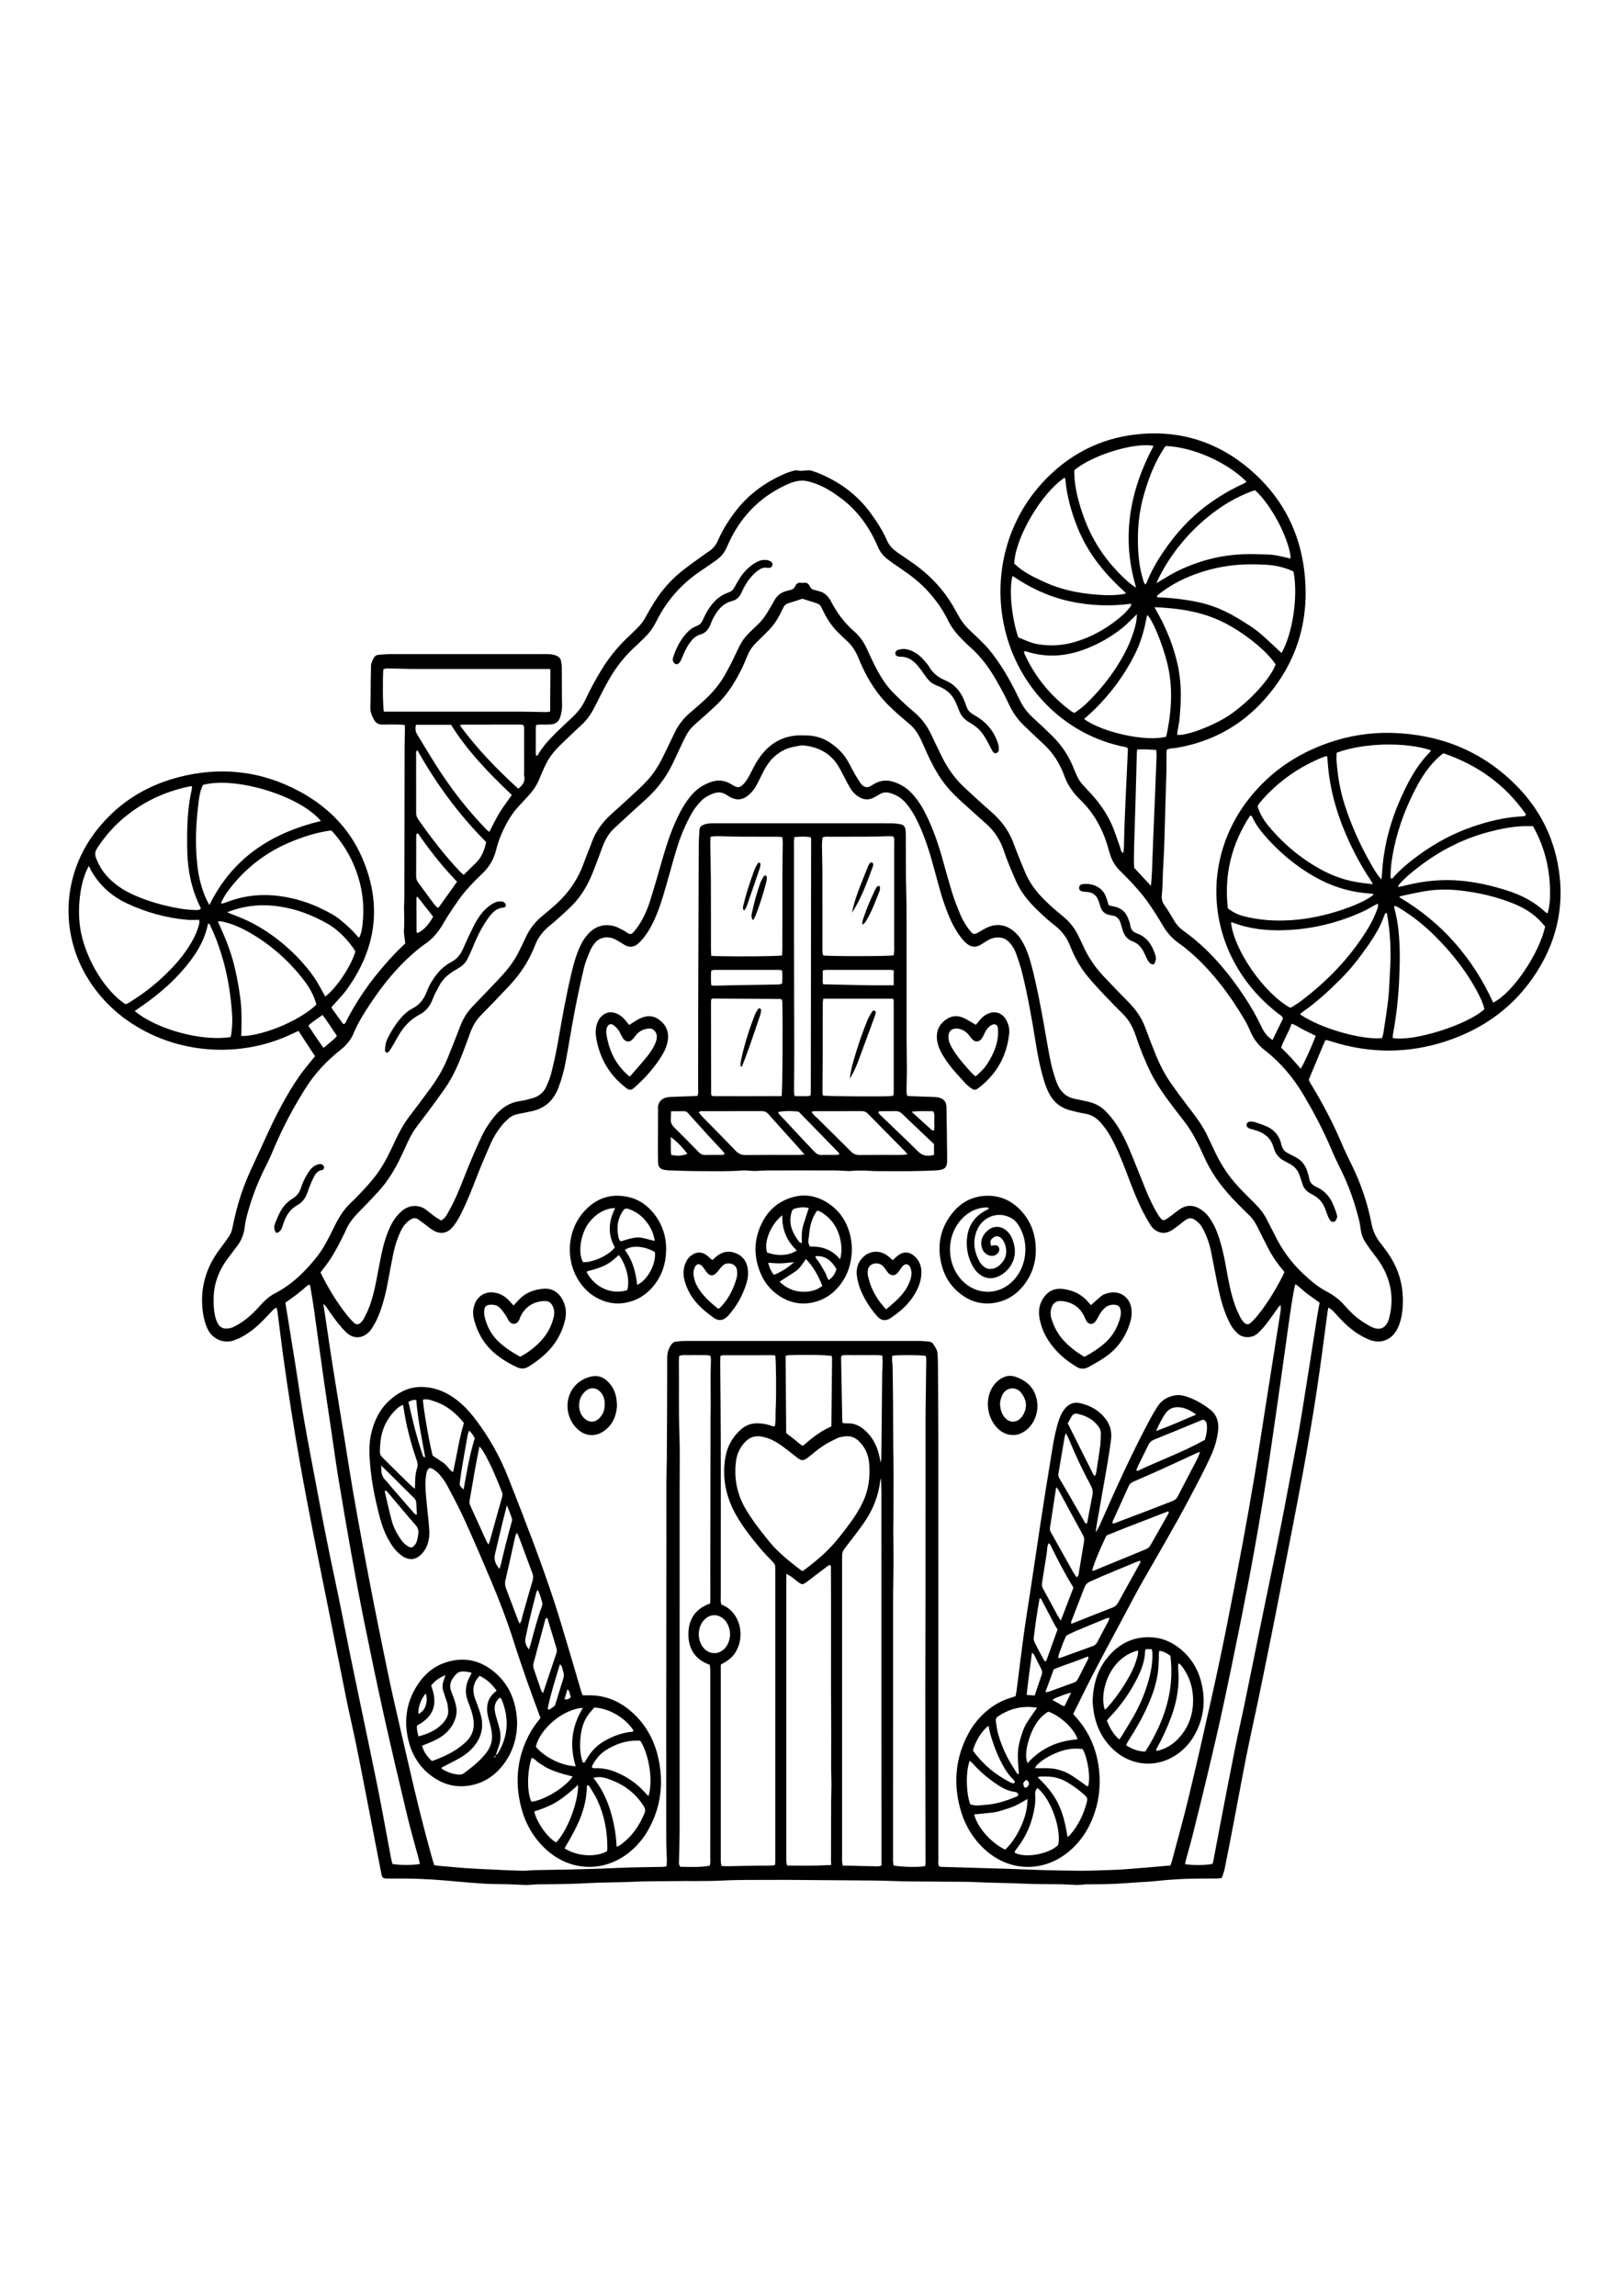 <?xml version="1.0" encoding="utf-8"?>
<!-- Generator: Adobe Illustrator 27.5.0, SVG Export Plug-In . SVG Version: 6.00 Build 0)  -->
<svg xmlns="http://www.w3.org/2000/svg" xmlns:xlink="http://www.w3.org/1999/xlink" viewBox="0 0 2500 2500" width="595" height="842" preserveAspectRatio="xMidYMid meet" data-scaled="true">
<path d="M1961.348,1083.713c5.698-11.676,11.078-22.702,16.234-33.267c-1.618-4.14-4.905-5.452-7.464-7.444
	c-30.469-23.707-54.826-52.463-71.848-87.204c-39.078-79.759-29.124-173.509,27.313-244.644
	c31.927-40.242,72.68-68.139,121.023-85.084c31.77-11.136,64.584-16.525,98.196-15.627c72.958,1.949,136.821,26.712,189.327,78.127
	c33.943,33.238,56.508,73.143,66.126,119.884c12.483,60.667,1.83,117.434-31.128,169.609
	c-33.546,53.106-81.478,88.298-140.855,107.672c-58.132,18.968-116.628,18.844-175.03,0.55c-2.541-0.796-5.082-1.597-7.645-2.316
	c-0.615-0.173-1.32-0.026-2.783-0.026c-4.591,9.859-8.506,20.418-12.999,30.711c-4.39,10.056-8.423,20.267-12.645,30.488
	c1.216,2.314,2.173,4.413,3.367,6.368c18.431,30.189,34.764,61.444,48.499,94.067c4.39,10.428,9.495,20.563,14.478,30.731
	c14.007,28.578,24.204,58.477,30.281,89.676c2.167,11.124,6.257,20.933,13.246,29.727c3.934,4.95,7.661,10.073,11.335,15.222
	c18.799,26.347,26.306,55.796,23.292,87.849c-0.964,10.253-3.194,20.385-7.837,29.815c-8.148,16.548-24.353,23.676-41.72,17.498
	c-6.517-2.318-12.774-5.716-18.652-9.412c-11.626-7.309-21.549-16.726-30.868-26.769c-2.72-2.932-5.271-6.031-8.12-8.828
	c-1.801-1.768-4.011-3.119-6.853-5.277c-0.592,2.526-1.072,4.017-1.281,5.545c-5.582,40.891-10.612,81.866-16.842,122.658
	c-6.431,42.115-13.523,84.145-21.232,126.046c-10.363,56.323-21.563,112.492-32.466,168.715
	c-5.516,28.446-11.082,56.882-16.784,85.291c-6.487,32.32-13.057,64.624-19.767,96.898c-5.965,28.687-12.467,57.265-18.194,85.999
	c-6.768,33.955-12.911,68.034-19.415,102.042c-4.628,24.197-9.318,48.383-14.196,72.531c-0.909,4.5-2.844,8.793-4.39,13.433
	c-2.646,0.317-4.893,0.79-7.145,0.819c-7.665,0.099-15.332,0.05-22.998,0.042c-23.641-0.024-47.194,1.255-70.716,3.766
	c-14.539,1.552-29.207,1.855-43.784,3.098c-21.255,1.812-42.541,2.039-63.846,1.998c-2.314-0.004-4.626,0.442-6.945,0.593
	c-2.98,0.194-5.973,0.503-8.948,0.405c-6.971-0.231-13.931-0.866-20.902-0.996c-20.646-0.385-41.326-0.003-61.935-1.052
	c-21.951-1.116-43.934-0.965-65.844-2.112c-19.325-1.012-38.609-0.614-57.909-0.905c-25.314-0.382-50.658,0.072-75.938-1.007
	c-19.649-0.839-39.274-0.786-58.912-0.949c-35.314-0.294-70.629-0.556-105.943-0.805c-7.999-0.057-16-0.074-23.998,0.004
	c-24.649,0.24-49.338-0.263-73.933,1.027c-25.657,1.345-51.281,0.452-76.915,0.908c-19.648,0.349-39.328-0.04-58.941,0.954
	c-22.948,1.163-45.934,0.726-68.846,2.037c-25.945,1.484-51.885,1.821-77.849,1.908c-4.971,0.017-9.938,0.633-14.911,0.908
	c-2.326,0.129-4.665,0.218-6.99,0.127c-7.968-0.313-15.93-0.823-23.9-1.054c-13.312-0.386-26.657-0.163-39.935-1.015
	c-20.226-1.297-40.408-3.272-60.606-4.993c-26.885-2.291-53.816-3.185-80.794-2.848c-16.342,0.204-14.282,0.357-17.174-14.046
	c-5.965-29.712-11.423-59.525-17.293-89.257c-9.225-46.721-17.722-93.583-28.238-140.051c-5.804-25.649-10.729-51.499-15.919-77.285
	c-6.7-33.288-13.235-66.61-19.904-99.904c-7.325-36.569-14.893-73.09-22.037-109.694c-7.015-35.945-13.967-71.909-20.342-107.971
	c-9.737-55.075-18.515-110.313-26.134-165.725c-3.218-23.403-5.989-46.867-9.014-70.296c-0.204-1.578-0.843-3.099-1.51-5.463
	c-1.886,1.106-3.408,1.626-4.416,2.652c-5.597,5.696-11.046,11.537-16.589,17.287c-9.303,9.65-19.687,17.972-31.327,24.612
	c-4.018,2.292-8.404,4.002-12.744,5.658c-15.104,5.765-33.9-1.045-41.463-18.228c-4.074-9.258-6.346-18.949-7.401-28.914
	c-3.687-34.819,5.846-65.885,26.886-93.651c4.823-6.365,9.47-12.869,14.015-19.436c2.672-3.861,4.193-8.213,5.133-12.888
	c3.35-16.661,7.396-33.156,12.632-49.342c5.444-16.83,12.369-33.045,19.924-49.026c7.402-15.656,14.448-31.479,21.717-47.199
	c14.001-30.277,29.341-59.84,48.25-87.386c5.827-8.489,12.608-16.324,18.987-24.43c1.829-2.324,3.784-4.55,5.902-7.087
	c-8.544-13.042-16.9-25.796-25.577-39.04c-3.192,1.458-6.176,2.756-9.104,4.169c-72.603,35.027-160.417,32.946-231.061-5.658
	c-35.543-19.423-64.372-46.088-85.389-80.847c-43.026-71.16-38.014-160.654,14.985-227.564
	c32.129-40.562,73.71-67.162,123.466-80.49c65.614-17.576,128.941-10.912,188.898,21.421c42.59,22.967,75.803,55.853,95.518,100.31
	c32.267,72.763,23.225,141.6-23.473,205.658c-5.473,7.507-12.163,14.128-18.298,21.151c-1.514,1.734-3.063,3.437-4.579,5.135
	c0.468,1.2,0.653,2.239,1.209,3.01c5.627,7.802,11.315,15.56,16.841,23.131c3.041-0.055,3.548-2.286,4.394-3.952
	c20.228-39.851,46.728-75.157,77.683-107.226c4.367-4.524,9.046-8.746,13.505-13.034c-0.505-3.798-1.016-7.067-1.354-10.353
	c-0.34-3.301-0.889-6.644-0.68-9.927c0.675-10.595,0.531-21.171,0.183-31.771c-0.196-5.967,0.459-11.958,0.47-17.938
	c0.14-77.322,0.22-154.643,0.359-231.965c0.015-8.328,0.315-16.655,0.452-24.984c0.049-2.95,0.008-5.901,0.008-9.358
	c-2.338-0.396-4.205-0.964-6.077-0.986c-8.998-0.103-18.008-0.317-26.995,0.017c-7.07,0.263-11.699-1.871-15.187-8.64
	c-2.983-5.789-5.231-11.092-4.968-17.778c0.563-14.275,0.429-28.577,0.604-42.867c0.057-4.664,0.194-9.327,0.276-13.991
	c0.041-2.332,0.011-4.666,0.062-6.998c0.107-4.856,2.432-8.984,4.684-13.028c2.73-4.904,7.904-4.233,12.464-4.654
	c3.639-0.336,7.301-0.586,10.952-0.588c80.662-0.032,161.324-0.012,241.986-0.052c5.706-0.003,11.216,0.267,16.547,2.819
	c3.335,1.596,5.432,3.775,6.121,7.275c0.574,2.92,1.25,5.886,1.28,8.837c0.211,20.306,0.071,40.618,0.489,60.918
	c0.12,5.841-1.156,11.268-2.712,16.665c-2.217,7.685-7.257,11.447-15.407,11.917c-4.652,0.268-9.33,0.039-13.996,0.102
	c-2.313,0.031-4.625,0.216-7.436,0.356c-0.352,1.604-0.968,3.129-0.978,4.658c-0.081,12.999-0.063,25.998-0.036,38.997
	c0.003,1.286,0.264,2.572,0.392,3.729c2.005,0.761,2.687-0.606,3.29-1.661c7.695-13.48,18.507-24.372,29.377-35.175
	c7.558-7.512,15.469-14.668,23.206-22c8.284-7.851,15.239-16.582,20.166-27.056c7.515-15.974,15.871-31.516,25.135-46.589
	c11.774-19.16,25.828-36.346,42.291-51.62c4.15-3.85,8.069-7.948,12.18-11.842c5.87-5.559,10.481-12.029,14.274-19.131
	c7.229-13.534,15.208-26.543,24.703-38.681c8.479-10.839,18.046-20.552,28.619-29.176c10.309-8.409,21.317-15.964,32.06-23.837
	c4.03-2.953,8.158-5.773,12.278-8.6c5.947-4.082,10.023-9.55,12.911-16.151c7.388-16.884,17.257-32.325,28.588-46.782
	c20.201-25.773,46.177-43.949,76.125-56.692c3.054-1.3,6.275-2.261,9.486-3.125c2.556-0.688,5.5-1.954,7.779-1.285
	c8.123,2.387,16.489-2.232,24.469,1.284c2.123,0.935,4.464,1.363,6.623,2.227c32.216,12.899,59.602,32.23,80.621,60.189
	c10.653,14.17,20.135,29.016,27.262,45.263c3.371,7.686,9.202,12.976,15.786,17.621c7.894,5.569,16.002,10.833,23.888,16.412
	c22.246,15.739,41.418,34.556,56.339,57.453c4.722,7.246,8.967,14.823,13.103,22.427c4.825,8.872,10.812,16.747,18.187,23.647
	c7.292,6.823,14.539,13.707,21.547,20.82c9.618,9.763,17.684,20.802,25.231,32.2c11.24,16.977,20.829,34.9,29.514,53.288
	c5.207,11.026,12.217,20.494,21.287,28.647c9.655,8.678,19.051,17.653,28.346,26.718c13.991,13.647,25.192,29.364,32.636,47.45
	c10.612,25.782,9.135,21.845,28.38,42.865c13.197,14.414,24.233,30.156,32.039,47.972c4.797,10.949,8.213,22.499,12.412,33.718
	c1.132,3.026,1.042,6.648,3.832,8.905c0.45-0.021,0.844,0.066,1.097-0.084c0.218-0.129,0.359-0.52,0.389-0.81
	c0.28-2.647,0.712-5.294,0.757-7.946c0.863-50.263,4.046-100.432,6.078-150.647c0.023-0.576-0.53-1.176-1.041-2.234
	c-0.871-0.3-2.059-0.872-3.311-1.116c-89.878-17.504-159.711-86.532-183.243-173.557c-22.162-81.961-2.159-170.24,55.313-233.096
	c39.82-43.55,89.157-69.453,148.033-75.33c68.923-6.88,129.095,14.297,179.843,60.931c43.88,40.322,69.353,90.835,76.329,149.999
	c8.875,75.27-11.373,142.061-62.146,198.658c-35.937,40.058-81.037,64.346-134.15,73.595c-5.167,0.9-10.658,0.326-15.761,3.121
	c-0.136,2.69-0.366,5.325-0.384,7.961c-0.053,7.666,0.139,15.336-0.054,22.998c-0.477,18.971-1.121,37.938-1.687,56.907
	c-0.268,8.986-0.503,17.973-0.768,26.959c-0.383,12.978-0.681,25.959-1.2,38.931c-0.452,11.294-1.215,22.576-1.733,33.868
	c-0.351,7.651-0.466,15.312-0.787,22.964c-0.167,3.979-0.396,7.968-0.873,11.919c-0.742,6.146,0.062,11.571,3.906,16.909
	c5.634,7.823,10.526,16.2,15.442,24.513c3.647,6.166,8.483,11.102,14.218,15.211c38.213,27.379,67.94,62.607,93.713,101.452
	c9.951,14.998,18.932,30.58,26.551,46.916C1948.212,1071.712,1953.109,1078.292,1961.348,1083.713z M1974.209,1492.241
	c-1.214,0.95-2.72,1.686-3.592,2.884c-4.895,6.733-9.482,13.693-14.474,20.352c-5.385,7.183-10.916,14.218-17.671,20.298
	c-8.37,7.534-22.995,8.168-31.809-0.669c-3.266-3.274-6.383-6.879-8.749-10.823c-3.066-5.112-5.596-10.599-7.862-16.128
	c-6.724-16.407-10.689-33.613-14.142-50.94c-3.252-16.318-6.277-32.682-9.606-48.985c-2.073-10.153-5.527-19.901-9.99-29.248
	c-2.877-6.025-6.175-11.834-11.616-16.044c-7.849-6.072-11.747-6.154-19.649-0.323c-1.875,1.384-3.601,2.969-5.462,4.373
	c-4.255,3.211-8.388,6.623-12.869,9.485c-6.411,4.094-13.412,5.898-20.856,2.983c-5.79-2.268-10.113-6.485-13.289-11.697
	c-3.809-6.25-7.461-12.617-10.799-19.13c-8.826-17.219-15.825-35.228-22.605-53.324c-6.547-17.471-13.407-34.821-21.566-51.61
	c-5.839-12.015-12.639-23.44-21.745-33.375c-6.284-6.856-13.608-11.461-22.961-13.055c-8.187-1.396-16.323-3.27-24.336-5.465
	c-12.725-3.487-22.645-10.878-29.575-22.281c-3.845-6.327-6.598-13.064-8.834-20.065c-6.705-20.995-10.82-42.574-14.279-64.28
	c-5.609-35.195-11.947-70.251-20.375-104.885c-2.433-9.999-5.831-19.789-9.254-29.511c-2.212-6.284-5.578-12.074-10.134-17.082
	c-4.718-5.186-10.271-7.996-17.532-8.03c-6.306-0.03-11.778,1.819-16.998,4.946c-3.714,2.225-7.255,4.753-11.041,6.842
	c-6.429,3.546-12.851,3.178-18.835-1.061c-2.419-1.714-4.664-3.784-6.63-6.01c-10.043-11.373-17.035-24.597-22.848-38.489
	c-9.029-21.576-14.944-44.142-20.978-66.662c-6.817-25.439-14.158-50.69-25.324-74.654c-5.369-11.523-11.535-22.521-19.876-32.213
	c-6.746-7.839-15.158-12.824-25.1-15.49c-5.125-1.375-9.887-0.866-14.463,1.734c-3.186,1.81-6.313,3.729-9.547,5.446
	c-8.125,4.314-16.023,3.535-23.683-1.271c-5.477-3.436-9.785-8.068-13.042-13.567c-3.051-5.15-5.666-10.557-8.498-15.838
	c-3.304-6.161-6.317-12.506-10.011-18.426c-12.449-19.948-31.316-29.09-54.087-31.31c-1.622-0.158-3.323,0.158-4.951,0.456
	c-4.257,0.779-8.526,1.534-12.731,2.545c-8.205,1.973-15.492,5.748-22.262,10.862c-9.025,6.817-15.323,15.669-20.48,25.485
	c-3.097,5.896-5.999,11.895-8.953,17.865c-3.733,7.542-8.402,14.386-14.905,19.825c-8.611,7.201-17.97,8.136-27.832,2.78
	c-2.632-1.43-5.075-3.209-7.708-4.637c-5.211-2.825-10.61-3.482-16.395-1.617c-8.402,2.709-15.863,6.75-21.952,13.302
	c-5.478,5.894-10.251,12.227-14.136,19.287c-8.705,15.818-15.82,32.333-21.179,49.539c-5.048,16.209-9.535,32.594-14.137,48.939
	c-5.327,18.917-10.545,37.864-17.96,56.109c-4.783,11.769-10.491,23.07-18.084,33.278c-3.159,4.248-6.687,8.39-10.721,11.779
	c-5.77,4.846-12.496,6.146-19.518,2.299c-2.625-1.438-5.131-3.093-7.715-4.609c-2.871-1.684-5.671-3.53-8.673-4.943
	c-10.116-4.762-23.506-3.63-31.334,7.179c-2.332,3.221-4.721,6.561-6.204,10.204c-3.51,8.622-7.367,17.25-9.516,26.25
	c-5.332,22.336-10.151,44.812-14.495,67.363c-4.973,25.818-9.025,51.811-13.843,77.66c-2.563,13.751-6.198,27.273-11.211,40.38
	c-7.309,19.108-20.406,31.669-40.731,36.075c-1.302,0.282-2.607,0.55-3.911,0.821c-5.867,1.223-11.716,2.545-17.608,3.637
	c-5.384,0.998-10.272,3.124-14.308,6.709c-3.963,3.52-7.801,7.282-11.13,11.394c-6.729,8.312-12.36,17.422-16.657,27.205
	c-6.961,15.849-13.833,31.752-20.13,47.873c-8.122,20.793-16.049,41.654-26.204,61.568c-3.475,6.815-7.304,13.398-12.293,19.335
	c-8.736,10.395-19.622,11.716-31.098,4.524c-4.219-2.644-8.045-5.913-12.05-8.898c-3.203-2.388-6.367-4.832-9.616-7.155
	c-4.015-2.87-8.138-2.596-12.136,0.018c-1.938,1.268-3.832,2.664-5.515,4.248c-4.166,3.923-7.312,8.576-9.76,13.776
	c-5.281,11.216-9.039,22.932-11.494,35.042c-2.91,14.356-5.59,28.759-8.241,43.166c-3.323,18.062-7.82,35.818-14.744,52.833
	c-2.74,6.734-6.507,13.106-10.335,19.317c-1.869,3.032-4.679,5.664-7.528,7.879c-8.747,6.801-19.847,6.858-28.616,0.096
	c-3.399-2.621-6.402-5.831-9.268-9.055c-9.095-10.231-16.917-21.428-24.504-32.798c-0.931-1.396-2.345-2.47-4.552-4.738
	c1.356,8.776,2.5,15.988,3.581,23.209c3.6,24.033,7.006,48.095,10.803,72.096c5.67,35.838,11.629,71.63,17.426,107.448
	c4.521,27.931,8.764,55.91,13.532,83.798c5.105,29.863,10.563,59.668,16.085,89.457c5.095,27.488,10.409,54.937,15.756,82.377
	c4.009,20.577,8.148,41.13,12.365,61.666c5.625,27.394,11.09,54.825,17.155,82.123c8.303,37.37,17.141,74.621,25.683,111.938
	c10.327,45.118,21.398,90.049,33.729,134.664c1.495,5.409,3.189,10.764,4.82,16.241c1.725,0.337,2.98,0.698,4.258,0.813
	c14.899,1.332,29.788,2.815,44.708,3.875c13.596,0.966,27.222,1.508,40.839,2.15c14.946,0.705,29.892,1.511,44.847,1.868
	c6.959,0.166,13.938-0.793,20.915-0.95c18.307-0.413,36.619-0.609,54.927-1c14.633-0.313,29.263-0.784,43.895-1.186
	c0.333-0.009,0.666-0.02,0.999-0.033c15.62-0.639,31.236-1.436,46.862-1.876c16.642-0.469,33.295-0.575,49.941-0.915
	c1.887-0.039,3.764-0.569,5.988-0.926c0.156-3.452,0.456-6.401,0.391-9.342c-0.257-11.642-0.89-23.281-0.915-34.922
	c-0.117-54.66-0.132-109.321-0.086-163.981c0.082-97.299,0.251-194.598,0.348-291.897c0.029-29.228-0.141-58.456-0.056-87.684
	c0.041-14.294,0.594-28.586,0.68-42.88c0.306-50.975,0.662-101.951,0.588-152.926c-0.011-7.442,2.031-13.628,5.823-19.643
	c1.901-3.016,4.504-4.932,8.021-5.296c4.3-0.445,8.627-0.895,12.942-0.896c120.986-0.047,241.972-0.046,362.958-0.001
	c4.316,0.002,8.63,0.55,12.948,0.808c3.209,0.191,5.947,1.556,7.611,4.17c3.014,4.735,6.344,9.397,6.398,15.43
	c0.033,3.661,0.477,7.318,0.502,10.979c0.261,37.646,0.648,75.292,0.671,112.938c0.084,137.317,0.041,274.634,0.047,411.951
	c0.003,57.644,0.013,115.288,0.011,172.932c-0.001,23.661-0.063,47.322,0.005,70.983c0.009,3.209-0.95,6.685,1.556,9.606
	c0.976,0.193,1.936,0.523,2.905,0.553c22.958,0.7,45.916,1.376,68.875,2.039c10.646,0.307,21.295,0.507,31.939,0.878
	c18.28,0.637,36.553,1.521,54.836,2.023c19.968,0.549,39.943,1.019,59.916,1.073c13.971,0.039,27.945-0.639,41.915-1.073
	c7.313-0.227,14.632-0.465,21.929-0.973c13.262-0.922,26.513-2.009,39.762-3.103c11.245-0.929,22.481-1.964,33.957-2.973
	c0.874-2.475,1.791-4.591,2.375-6.794c8.613-32.502,17.76-64.876,25.628-97.558c12.159-50.5,23.658-101.163,35.014-151.851
	c7.933-35.41,15.487-70.914,22.618-106.494c8.963-44.723,17.521-89.531,25.875-134.372c6.401-34.36,12.47-68.787,18.223-103.262
	c6.025-36.11,11.498-72.312,17.209-108.474c7.685-48.663,15.389-97.323,22.999-145.997c0.451-2.887,0.135-5.893,0.17-8.849
	c0.163-0.459,0.326-0.918,0.489-1.377C1974.388,1491.202,1974.298,1491.721,1974.209,1492.241z M329.315,1484.483
	c0,2.666-0.178,5.346,0.033,7.995c0.687,8.639,1.469,17.318,5.002,25.353c3.819,8.684,9.974,12.562,21.266,9.584
	c3.482-0.918,6.782-2.765,9.961-4.55c12.628-7.091,23.248-16.635,32.947-27.294c7.411-8.145,14.933-16.25,24.91-21.343
	c26.09-13.319,46.43-33.258,64.465-55.819c10.892-13.625,18.534-29.222,26.188-44.765c6.798-13.805,14.137-27.191,25.485-37.938
	c4.591-4.348,9.066-8.827,13.44-13.393c10.14-10.585,20.106-21.307,28.715-33.243c11.383-15.783,19.585-33.278,27.685-50.808
	c6.177-13.366,13.314-26.072,22.265-37.789c10.509-13.757,20.881-27.621,31.147-41.56c10.902-14.802,20.298-30.518,27.227-47.587
	c6.513-16.044,12.871-32.153,19.065-48.323c4.347-11.347,10.283-21.624,18.719-30.416c13.375-13.938,26.808-27.822,40.072-41.865
	c11.686-12.372,22.631-25.357,30.479-40.607c4.113-7.993,8.1-16.063,11.791-24.258c6.153-13.659,15.158-24.961,26.845-34.272
	c5.468-4.356,10.638-9.084,15.967-13.614c21.796-18.526,37.721-41.073,47.243-68.151c3.644-10.362,8.189-20.406,11.878-30.753
	c6.092-17.086,16.55-31.049,29.804-43.12c9.849-8.97,19.843-17.785,29.59-26.864c9.013-8.396,18.238-16.635,26.542-25.701
	c9.931-10.844,17.595-23.402,24.058-36.633c5.995-12.271,12.031-24.523,17.862-36.871c5.799-12.282,14.099-22.501,24.467-31.194
	c6.636-5.564,13.073-11.368,19.534-17.137c13.773-12.296,25.594-26.21,34.476-42.462c4.47-8.18,8.933-16.385,12.893-24.817
	c13.44-28.616,13.276-28.74,35.636-49.778c6.14-5.776,11.255-12.248,15.609-19.368c3.822-6.251,7.541-12.574,11.054-19.002
	c4.083-7.473,10.205-12.13,18.358-14.274c1.611-0.424,3.19-1.032,4.825-1.285c4.259-0.658,7.324-2.551,9.125-6.75
	c1.601-3.733,4.859-5.261,8.982-4.678c0.972,0.137,2.019,0.4,2.933,0.186c5.077-1.184,8.473,0.972,10.409,5.438
	c1.343,3.099,3.565,4.603,6.683,5.336c2.915,0.685,5.766,1.64,8.667,2.389c6.505,1.68,11.068,5.926,14.828,11.2
	c0.961,1.348,1.692,2.867,2.462,4.342c9.183,17.593,20.856,33.163,35.911,46.29c8.596,7.496,15.004,16.889,19.715,27.392
	c3.815,8.507,7.724,16.985,11.96,25.288c7.899,15.484,16.856,30.343,29.34,42.63c9.722,9.569,19.523,19.136,30.027,27.811
	c11.843,9.78,20.757,21.459,27.247,35.233c5.395,11.45,10.945,22.827,16.505,34.198c8.868,18.138,20.416,34.356,35.262,48.087
	c13.693,12.664,27.382,25.347,41.442,37.597c15.933,13.882,27.821,30.368,34.741,50.382c0.979,2.832,2.086,5.621,3.204,8.403
	c4.472,11.124,8.833,22.295,13.496,33.339c5.621,13.31,13.456,25.241,23.197,35.925c10.805,11.852,22.864,22.348,35.294,32.414
	c10.284,8.328,18.301,18.342,23.921,30.311c2.265,4.823,4.793,9.528,6.929,14.406c7.7,17.583,18.262,33.272,31.388,47.203
	c12.789,13.573,25.672,27.065,38.804,40.304c11.428,11.52,20.504,24.401,26.072,39.752c4.541,12.521,9.425,24.921,14.336,37.303
	c6.65,16.766,14.562,32.927,24.891,47.749c8.182,11.743,16.69,23.271,25.39,34.636c11.953,15.616,24.133,31.037,32.207,49.193
	c2.977,6.693,6.372,13.2,9.416,19.865c9.202,20.15,21.079,38.572,36.048,54.884c8.552,9.32,17.577,18.214,26.562,27.126
	c7.635,7.573,14.184,15.847,18.904,25.581c3.922,8.09,8.341,15.938,12.311,24.005c10.7,21.745,24.687,41.027,42.33,57.686
	c11.422,10.785,23.214,21.103,37.259,28.335c10.532,5.424,19.572,12.473,27.411,21.341c7.281,8.237,15.001,16.142,24.044,22.479
	c5.706,3.999,11.631,7.865,17.911,10.83c12.403,5.855,21.458,1.726,25.9-11.091c0.218-0.63,0.487-1.246,0.656-1.888
	c4.201-16.015,5.193-32.116,1.864-48.461c-3.746-18.395-12.276-34.355-23.773-48.97c-4.73-6.013-9.212-12.238-13.524-18.56
	c-4.169-6.113-6.956-12.865-8.058-20.26c-0.735-4.932-1.3-9.92-2.488-14.748c-6.621-26.923-15.658-52.981-27.973-77.881
	c-5.313-10.744-10.509-21.569-15.172-32.606c-12.082-28.599-26.583-55.924-42.305-82.655
	c-15.883-27.005-35.703-50.549-60.491-69.786c-9.718-7.542-16.735-17.011-21.584-28.263c-2.369-5.497-4.881-10.982-7.89-16.145
	c-13.94-23.919-29.376-46.765-47.337-67.946c-16.674-19.663-34.701-37.732-55.79-52.633c-10.521-7.434-18.484-16.924-24.941-28.139
	c-7.302-12.683-15.364-24.985-23.864-36.905c-6.355-8.912-13.694-17.168-21.029-25.325c-6.897-7.669-14.333-14.856-21.589-22.199
	c-7.454-7.543-12.089-16.631-14.954-26.732c-1.454-5.126-2.814-10.284-4.479-15.342c-8.261-25.099-21.31-47.274-40.367-65.767
	c-10.889-10.567-19.482-22.544-24.701-37.053c-6.978-19.402-17.957-36.338-33.377-50.297c-9.133-8.268-17.86-16.982-26.907-25.347
	c-10.401-9.617-18.588-20.652-24.612-33.601c-6.173-13.269-13.131-26.218-20.46-38.894c-10.709-18.524-23.269-35.704-39.494-49.945
	c-4.001-3.512-7.768-7.297-11.543-11.057c-9.242-9.204-17.521-19.04-23.234-31.006c-7.503-15.715-17.627-29.766-29.181-42.794
	c-12.026-13.561-26.084-24.7-40.995-34.866c-7.703-5.252-15.496-10.414-22.84-16.141c-6.315-4.924-11.29-10.948-14.574-18.629
	c-12.644-29.569-30.499-55.345-56.535-74.866c-12.848-9.633-26.281-18.34-41.576-23.532c-6.206-2.107-12.884-4.131-19.296-3.981
	c-7.513,0.176-14.996,2.436-22.1,5.628c-44.431,19.966-75.137,53.014-93.797,97.69c-0.888,2.126-2.1,4.13-3.294,6.11
	c-3.51,5.826-8.508,10.267-13.949,14.146c-8.135,5.8-16.474,11.316-24.712,16.972c-28.607,19.641-50.713,44.953-66.217,76.005
	c-4.806,9.626-10.854,18.314-18.734,25.704c-4.13,3.872-7.942,8.093-12.18,11.838c-17.411,15.383-31.551,33.412-42.892,53.58
	c-7.177,12.762-13.759,25.869-20.309,38.97c-5.407,10.813-11.691,20.859-20.696,29.13c-10.053,9.234-19.842,18.755-29.713,28.186
	c-9.667,9.235-18.745,19.008-24.865,31.026c-3.921,7.699-7.478,15.615-10.671,23.643c-3.751,9.431-8.993,17.814-15.789,25.276
	c-5.609,6.159-11.206,12.33-16.932,18.379c-6.463,6.828-11.667,14.543-16.312,22.656c-7.988,13.954-14.238,28.681-18.071,44.283
	c-3.448,14.034-10.267,25.723-20.702,35.747c-13.692,13.153-27.072,26.707-37.922,42.391c-8.143,11.772-16.212,23.657-23.333,36.055
	c-7.128,12.408-15.992,22.776-27.839,30.828c-6.317,4.294-12.239,9.233-18,14.268c-24.748,21.626-45.418,46.821-63.698,74.005
	c-10.594,15.754-20.865,31.713-28.23,49.368c-4.316,10.346-11.521,18.609-20.321,25.548c-21.104,16.64-39.247,36.062-53.62,58.792
	c-17.828,28.195-33.484,57.575-46.779,88.195c-4.244,9.775-8.226,19.698-13.089,29.163c-11.459,22.3-20.897,45.368-27.826,69.453
	c-2.481,8.624-4.993,17.2-5.928,26.248c-1.145,11.085-5.112,21.335-11.896,30.341c-4.406,5.848-8.819,11.69-13.259,17.512
	C337.402,1438.218,328.872,1459.797,329.315,1484.483z M679.993,1361.835c4.413-2.622,6.753-5.396,8.559-8.624
	c3.089-5.52,6.247-11.01,9.078-16.663c9.264-18.495,16.217-37.966,24.041-57.073c6.559-16.019,13.513-31.894,20.842-47.576
	c5.227-11.184,12.137-21.435,20.023-30.987c10.102-12.237,22.314-20.752,38.469-23.032c6.565-0.927,13.056-2.631,19.456-4.425
	c10.179-2.853,17.785-9.068,21.963-18.884c2.732-6.419,5.568-12.914,7.21-19.654c3.781-15.518,7.381-31.116,10.12-46.845
	c6-34.46,12.096-68.892,19.984-102.98c3.531-15.262,7.391-30.42,13.901-44.772c3.052-6.728,6.743-13.031,11.572-18.604
	c11.011-12.705,24.74-17.806,41.196-13.503c5.063,1.324,9.76,4.15,14.515,6.509c2.372,1.177,4.441,2.952,6.747,4.283
	c3.763,2.173,5.621,1.915,8.723-1.486c2.237-2.452,4.286-5.103,6.202-7.818c8.337-11.814,14.362-24.854,18.717-38.526
	c6.568-20.62,12.61-41.414,18.506-62.239c6.634-23.433,14.052-46.55,24.572-68.583c5.91-12.38,12.786-24.089,21.839-34.504
	c8.564-9.852,19.029-16.501,31.454-20.309c8.694-2.664,17.099-2.103,25.26,1.797c2.698,1.289,5.228,2.928,7.843,4.393
	c6.22,3.483,9.324,3.159,14.299-1.559c4.918-4.664,8.097-10.497,11.185-16.435c3.841-7.385,7.465-14.948,12.015-21.888
	c13.188-20.117,30.961-33.827,55.458-37.011c6.235-0.81,12.632-0.575,18.951-0.503c14.396,0.163,27.511,4.466,39.224,12.854
	c10.712,7.671,19.569,17.066,25.938,28.671c3.365,6.131,6.443,12.425,9.95,18.472c2.997,5.168,6.139,10.302,9.733,15.061
	c4.107,5.438,10.571,5.818,15.097,2.576c1.62-1.16,3.411-2.083,5.136-3.094c9.494-5.565,19.47-6.318,29.827-2.903
	c10.306,3.398,19.372,8.842,26.892,16.711c7.641,7.995,14.007,16.943,19.214,26.682c12.154,22.732,20.781,46.854,27.872,71.561
	c5.419,18.88,10.422,37.887,16.236,56.644c3.443,11.107,7.862,21.936,12.29,32.706c3.686,8.964,8.816,17.194,14.803,24.837
	c4.899,6.254,6.622,6.466,13.313,2.598c4.888-2.826,9.712-5.901,14.904-8.039c14.225-5.857,27.381-3.402,39.277,6.194
	c4.981,4.018,8.893,8.931,12.228,14.392c7.562,12.38,11.966,25.979,15.577,39.872c7.295,28.063,12.76,56.52,17.937,85.032
	c3.33,18.344,6.292,36.757,9.833,55.059c2.657,13.73,6.115,27.281,11.295,40.347c5.195,13.104,14.338,21.334,28.323,24.014
	c5.883,1.127,11.724,2.47,17.591,3.684c11.025,2.28,20.855,6.901,28.793,15.025c3.481,3.562,6.855,7.266,9.934,11.176
	c11.434,14.515,19.788,30.831,26.87,47.772c8.604,20.583,16.693,41.382,25.103,62.047c5.405,13.28,11.494,26.24,19.004,38.483
	c1.386,2.26,2.939,4.466,4.712,6.428c2.041,2.258,4.469,2.616,7.22,0.972c3.132-1.871,6.079-4.068,9.016-6.244
	c4.282-3.172,8.309-6.717,12.754-9.633c10.99-7.213,22.067-6.453,32.741,0.712c4.985,3.346,9.238,7.545,12.751,12.551
	c4.824,6.875,8.684,14.213,11.652,22.025c6.412,16.877,10.46,34.372,13.618,52.115c3.736,20.99,7.31,42.044,14.724,62.151
	c2.182,5.918,4.857,11.683,7.708,17.315c1.479,2.922,3.584,5.641,5.858,8.021c3.055,3.197,6.436,3.402,9.774,0.577
	c3.029-2.562,5.814-5.479,8.371-8.521c16.159-19.23,29.144-40.528,40.573-62.821c1.193-2.326,2.187-4.754,3.361-7.325
	c-9.579-11.057-17.844-22.73-24.514-35.448c-5.259-10.028-10.228-20.208-15.313-30.327c-3.747-7.456-7.573-14.837-13.655-20.777
	c-6.912-6.75-13.791-13.536-20.555-20.434c-18.293-18.655-34.426-38.933-46.018-62.51c-4.848-9.86-9.084-20.027-14.108-29.792
	c-4.256-8.271-8.764-16.498-14.033-24.143c-6.794-9.858-14.493-19.089-21.74-28.638c-13.3-17.525-26.35-35.239-36.127-55.056
	c-9.295-18.842-16.992-38.368-23.636-58.287c-4.08-12.233-10.177-23.096-19.369-32.228c-8.74-8.684-17.47-17.39-25.904-26.368
	c-9.581-10.198-19.214-20.39-28.127-31.161c-11.537-13.942-20.331-29.638-26.923-46.523c-5.081-13.014-12.849-23.794-24.127-32.407
	c-9.5-7.256-18.34-15.46-26.931-23.801c-13.456-13.063-25.399-27.442-32.889-44.86c-6.574-15.288-13.311-30.581-18.552-46.345
	c-5.542-16.673-14.596-30.467-27.663-41.965c-12.506-11.004-24.831-22.216-37.209-33.365
	c-11.916-10.732-22.955-22.272-32.018-35.565c-11.319-16.6-19.607-34.804-27.63-53.114c-4.713-10.757-9.844-21.184-18.665-29.24
	c-4.67-4.265-9.636-8.205-14.42-12.349c-12.857-11.136-25.367-22.622-35.72-36.225c-12.594-16.549-22.468-34.672-30.18-53.911
	c-4.562-11.379-10.747-21.353-20.139-29.312c-3.043-2.579-5.702-5.607-8.662-8.291c-10.77-9.764-18.875-21.467-25.279-34.429
	c-1.327-2.686-2.688-5.356-4.02-8.04c-1.421-2.864-3.759-4.568-6.762-5.508c-7.569-2.369-15.127-4.773-22.061-6.964
	c-7.108,2.285-13.698,4.578-20.397,6.491c-4.112,1.175-7.238,3.211-9.018,7.168c-0.819,1.821-1.764,3.585-2.627,5.387
	c-5.064,10.58-11.13,20.513-19.352,28.957c-6.736,6.917-13.641,13.671-20.531,20.435c-5.801,5.695-10.02,12.386-13.113,19.872
	c-2.671,6.464-5.246,12.989-8.342,19.25c-10.091,20.404-21.9,39.717-38.506,55.564c-10.836,10.341-22.084,20.26-33.36,30.126
	c-5.349,4.68-9.862,9.923-13.256,16.109c-2.402,4.378-4.608,8.87-6.748,13.385c-4.99,10.528-9.76,21.161-14.85,31.64
	c-10.162,20.918-23.867,39.15-41.241,54.703c-16.38,14.662-32.405,29.72-48.638,44.547c-8.858,8.091-14.244,18.289-18.373,29.337
	c-5.13,13.726-10.137,27.506-15.656,41.076c-8.248,20.281-19.661,38.557-35.951,53.459c-9.579,8.762-19.011,17.73-29.089,25.888
	c-10.376,8.399-18.374,18.279-23.13,30.733c-8.799,23.037-22.007,43.325-38.748,61.286c-14.534,15.592-29.289,30.988-44.276,46.143
	c-7.944,8.033-13.258,17.401-17.047,27.868c-3.967,10.957-7.953,21.912-12.179,32.771c-7.266,18.67-15.597,36.853-27.171,53.303
	c-9.577,13.612-19.483,26.998-29.437,40.339c-8.164,10.941-17.117,21.345-23.398,33.557c-4.109,7.989-7.667,16.261-11.451,24.417
	c-9.998,21.551-21.533,42.146-37.782,59.721c-9.266,10.021-18.577,20.015-28.223,29.666c-9.275,9.279-17.612,19.099-22.535,31.445
	c-0.739,1.852-1.693,3.62-2.569,5.416c-9.07,18.591-18.733,36.822-31.903,52.947c-1.424,1.744-2.629,3.667-3.81,5.331
	c11.324,23.031,24.178,44.4,39.632,64.143c3.482,4.448,7.258,8.717,11.289,12.671c3.993,3.917,7.421,3.763,11.333-0.021
	c1.655-1.601,3.222-3.449,4.288-5.47c2.635-4.998,5.233-10.05,7.353-15.28c5.654-13.947,9.103-28.537,11.986-43.266
	c2.685-13.718,5.113-27.49,8.005-41.164c3.246-15.346,7.6-30.37,14.568-44.524c4.176-8.483,9.795-15.816,16.93-22.033
	c10.901-9.499,26.496-10.639,38.493-0.977c4.152,3.344,8.302,6.703,12.615,9.831C673.464,1358.061,676.663,1359.78,679.993,1361.835
	z M1194.431,2355.2c0.853-4.929,0.574-9.592,0.575-14.222c0.014-145.323,0.012-290.647,0.011-435.97c0-2.667-0.108-5.337,0-7.998
	c0.143-3.55-1.115-6.238-3.657-8.847c-6.968-7.15-13.93-14.35-20.313-22.016c-13.218-15.876-26.021-32.097-36.29-50.121
	c-15.697-27.553-22.022-56.924-16.872-88.45c2.666-16.316,9.964-30.273,21.868-41.754c6.924-6.679,14.965-10.99,24.843-11.371
	c7.397-0.285,14.601,0.538,21.67,2.776c2.431,0.769,4.755,2.329,8.045,1.552c1.875-8.775,0.625-17.755,1.217-26.606
	c1.238-18.527,0.653-74.047-0.509-82.119c-1.105-0.218-2.353-0.678-3.601-0.679c-25.664-0.031-51.327-0.024-76.99,0.043
	c-1.215,0.003-2.429,0.622-4.022,1.058c-0.12,3.62-0.34,6.896-0.319,10.171c0.257,39.302,0.698,78.604,0.798,117.907
	c0.141,55.329,0.041,110.659,0.031,165.988c-0.005,25.664-0.081,51.329-0.021,76.993c0.009,3.91-0.67,7.955,1.05,12.08
	c9.321,3.576,16.594,9.723,21.821,18.211c5.204,8.452,7.623,17.778,7.605,27.599c-0.019,10.181-2.789,19.701-8.195,28.446
	c-5.265,8.519-13.437,13.541-22.256,18.277c0,4.259,0,8.233,0,12.206c0,94.66,0,189.32,0.001,283.98
	c0,2.667-0.112,5.341,0.065,7.997c0.126,1.895,0.647,3.763,1.085,6.152c3.649,0.136,6.936,0.409,10.217,0.354
	c14.313-0.244,28.623-0.632,42.936-0.866c7.331-0.12,14.666,0.03,21.998-0.059C1189.491,2355.886,1191.755,2355.477,1194.431,2355.2
	z M1375.375,1570.094c-0.172,2.712-0.487,4.968-0.412,7.211c0.089,2.651,0.716,5.287,0.761,7.935
	c0.294,17.321,0.579,34.642,0.702,51.965c0.175,24.661,0.166,49.324,0.318,73.986c0.076,12.301,0.425,24.601,0.489,36.902
	c0.079,15.245,0.015,30.492-0.034,45.737c-0.033,10.28-0.14,20.56-0.23,30.84c-0.044,4.97-0.21,9.941-0.173,14.91
	c0.112,15.256,0.474,30.512,0.406,45.766c-0.096,21.646-0.708,43.291-0.72,64.937c-0.072,129.982-0.036,259.964-0.035,389.945
	c0,3.333-0.096,6.671,0.056,9.997c0.087,1.903,0.586,3.788,0.872,5.515c13.911,2.472,37.954,2.954,48.368,0.953
	c1.223-3.32,0.783-6.988,0.779-10.575c-0.052-42.584-0.162-85.169-0.215-127.753c-0.057-45.592-0.124-91.184-0.089-136.776
	c0.036-45.942,0.254-91.885,0.281-137.827c0.055-92.313,0.022-184.626,0.058-276.938c0.004-10.646,0.19-21.292,0.329-31.937
	c0.251-19.31,0.561-38.62,0.757-57.931c0.023-2.236-0.513-4.477-0.771-6.557C1419.08,1569.01,1387.159,1568.784,1375.375,1570.094z
	 M1094.503,1952.064c0.129-2.361,0.296-4.002,0.296-5.644c0.003-18.634-0.057-37.267-0.028-55.901
	c0.119-75.634,0.258-151.267,0.408-226.901c0.011-5.311,0.259-10.623,0.248-15.934c-0.03-15.629-0.211-31.258-0.178-46.886
	c0.018-8.321,0.419-16.64,0.501-24.962c0.019-1.896-0.569-3.798-0.873-5.67c-5.668-1.527-11.013-0.758-16.296-0.877
	c-5.329-0.12-10.668-0.178-15.993,0.017c-5.169,0.189-10.526-1.005-15.873,1.292c-0.125,3.706-0.364,6.99-0.327,10.271
	c0.415,37.304-0.542,74.607,0.835,111.92c0.933,25.289,0.291,50.638,0.292,75.96c0.014,176.944,0.038,353.888-0.028,530.832
	c-0.006,16.317-0.623,32.633-0.939,48.95c-0.057,2.946-0.721,6.025,2.187,9.215c14.594,0.063,29.781,1.125,45.093-1.692
	c1.406-4.158,0.899-8.17,0.9-12.099c0.028-93.637,0.022-187.274,0.021-280.911c0-3.332,0.095-6.669-0.043-9.995
	c-0.093-2.244-0.519-4.475-0.781-6.582c-22.339-8.005-32.807-24.398-32.891-46.806
	C1060.95,1976.875,1071.345,1960.118,1094.503,1952.064z M647.19,2353.363c-0.752-3.189-1.429-6.421-2.281-9.607
	c-5.677-21.226-11.893-42.322-16.994-63.685c-12.446-52.129-24.777-104.293-36.407-156.609
	c-10.618-47.76-20.524-95.683-30.235-143.638c-7.069-34.913-13.558-69.949-19.851-105.011
	c-6.878-38.32-13.427-76.702-19.748-115.118c-3.996-24.291-7.329-48.691-10.931-73.046c-4.187-28.31-8.461-56.608-12.483-84.941
	c-4.955-34.906-9.629-69.853-14.555-104.764c-1.534-10.873-3.463-21.691-5.287-32.522c-0.249-1.477-0.076-3.444-2.835-3.796
	c-5.608,4.702-11.311,9.763-17.315,14.439c-5.984,4.66-12.271,8.931-18.45,13.391c1.687,10.33,3.306,20.14,4.89,29.957
	c3.816,23.655,7.663,47.304,11.41,70.97c4.267,26.952,8.034,53.989,12.75,80.861c6.386,36.391,13.458,72.661,20.252,108.98
	c8.448,45.159,17.323,90.228,26.946,135.157c8.432,39.369,15.931,78.938,23.993,118.387c6.662,32.602,13.563,65.155,20.325,97.737
	c7.845,37.804,15.9,75.567,23.405,113.439c6.469,32.646,12.276,65.424,18.424,98.134c0.728,3.875,1.762,7.694,2.591,11.268
	C613.16,2355.382,639.119,2355.384,647.19,2353.363z M1996.652,1459.872c-0.862,3.219-1.723,5.647-2.146,8.149
	c-2.11,12.469-4.317,24.926-6.101,37.443c-4.835,33.932-9.353,67.909-14.219,101.836c-7.227,50.39-14.316,100.803-22.088,151.109
	c-5.893,38.15-12.448,76.206-19.282,114.2c-6.482,36.038-13.463,71.992-20.672,107.892c-8.849,44.064-17.882,88.095-27.365,132.027
	c-7.376,34.168-15.375,68.205-23.444,102.218c-7.608,32.066-15.574,64.049-23.58,96.019c-3.235,12.918-7.017,25.698-10.489,38.557
	c-0.389,1.441-0.371,2.992-0.537,4.458c12.377,1.914,35.691,1.493,42.27-0.727c0.298-1.115,0.719-2.363,0.962-3.644
	c3.599-18.964,7.113-37.944,10.771-56.896c7.442-38.558,14.793-77.135,22.506-115.64c4.642-23.173,10.066-46.187,14.836-69.335
	c9.943-48.251,19.654-96.549,29.517-144.816c9.063-44.352,18.426-88.644,27.236-133.046c7.516-37.882,14.287-75.911,21.655-113.823
	c7.813-40.2,13.832-80.694,20.288-121.118c4.462-27.939,8.74-55.907,13.175-83.85c1.194-7.523,2.658-15.003,3.99-22.459
	c-6.648-4.767-12.864-9.2-19.054-13.669C2008.738,1470.325,2003.695,1464.483,1996.652,1459.872z M1357.833,1758.99
	c-0.696,2.347-0.974,2.951-1.046,3.578c-2.779,24.036-11.613,45.78-25.432,65.461c-8.221,11.708-16.973,23.054-25.744,34.363
	c-7.535,9.714-7.701,9.589-7.701,21.534c-0.001,152.996-0.001,305.992,0,458.988c0,2.333-0.11,4.674,0.047,6.997
	c0.125,1.863,0.578,3.703,0.965,6.039c3.172,0,5.806-0.052,8.438,0.009c11.98,0.278,23.957,0.733,35.938,0.819
	c5.206,0.038,10.596,1.119,15.345-1.055c0-3.745,0.002-7.036,0-10.327c-0.021-34.662-0.061-69.325-0.063-103.987
	c-0.008-153.996,0.003-307.992-0.035-461.987C1358.542,1773.182,1358.121,1766.941,1357.833,1758.99z M1211.99,1906.285
	c0,5.565,0,9.21,0,12.856c0,140.89,0,281.781,0.001,422.671c0,2.665-0.115,5.337,0.059,7.991c0.123,1.875,0.645,3.725,1.062,5.985
	c22.948,0.31,45.395,0.468,68.016-0.893c-0.115-2.622-0.307-4.93-0.303-7.237c0.049-29.942,0.089-59.883,0.216-89.825
	c0.038-8.973,0.467-17.945,0.473-26.917c0.006-8.307-0.446-16.614-0.463-24.921c-0.036-17.6,0.151-35.201,0.116-52.802
	c-0.05-24.944-0.293-49.888-0.318-74.832c-0.045-43.956,0.024-87.912,0.021-131.868c-0.001-16.32-0.035-32.641-0.151-48.96
	c-0.013-1.793,0.685-4.129-2.104-5.043c-0.763,0.429-1.673,0.81-2.434,1.387c-10.878,8.245-21.736,16.517-32.6,24.78
	c-6.16,4.686-7.59,4.682-13.905-0.15c-3.438-2.63-6.774-5.397-10.274-7.94C1217.611,1909.265,1215.562,1908.324,1211.99,1906.285z
	 M1237.42,1901.96c13.033-9.723,26.05-20.023,37.881-31.758c13.524-13.415,24.99-28.563,36.188-43.88
	c7.071-9.673,13.299-19.934,18.499-30.795c9.201-19.213,11.453-39.574,9.545-60.421c-1.185-12.945-6.416-24.41-16.065-33.531
	c-5.031-4.756-10.683-7.571-17.927-7.32c-5.781,0.2-11.341,1.122-16.431,3.61c-7.155,3.498-14.349,7.098-20.934,11.535
	c-7.715,5.198-14.797,11.337-22.149,17.073c-7.83,6.109-10.581,6.112-18.438-0.023c-0.787-0.615-1.504-1.32-2.296-1.927
	c-7.405-5.663-14.649-11.556-22.277-16.902c-8.496-5.954-17.699-10.546-28.025-12.644c-10.298-2.092-19.078,0.325-26.41,7.959
	c-8.148,8.483-12.86,18.719-14.255,30.203c-3.148,25.906,1.495,50.325,14.841,73.004c10.683,18.154,23.6,34.642,36.887,50.888
	c14.048,17.177,31.494,30.575,48.883,44.037C1235.43,1901.45,1236.165,1901.522,1237.42,1901.96z M1779.335,416.684
	c4.829,8.92,9,16.076,12.637,23.494c3.803,7.757,7.367,15.659,10.528,23.696c3.038,7.725,5.717,15.622,8.02,23.598
	c2.395,8.295,4.532,16.706,6.075,25.195c1.481,8.15,2.416,16.443,2.927,24.715c0.532,8.62,0.534,17.296,0.278,25.933
	c-0.246,8.295-1.206,16.567-1.693,24.859c-0.501,8.529-3.459,16.758-3.675,25.334c16.666,1.475,58.064-15.577,78.958-29.415
	c31.004-20.534,64.173-56.196,72.759-79.006c-12.961-20.502-48.046-48.699-79.843-64.737
	C1853.191,423.647,1817.69,418.329,1779.335,416.684z M137.063,815.452c-14.351,24.343-19.031,70.134-12.082,103.161
	c9.16,43.53,37.319,89.26,67.906,109.64c3.556,0.072,6.116-2.305,8.891-4.006c22.831-13.992,43.3-30.927,61.899-50.144
	c11.846-12.241,22.354-25.535,31.045-40.218c5.454-9.215,9.709-18.953,12.322-29.349c0.428-1.701,0.06-3.603,0.06-5.978
	c-6.545,0-12.566,0.462-18.495-0.077c-32.451-2.952-63.484-11.462-92.941-25.29c-16.415-7.706-30.89-18.291-42.604-32.393
	C146.877,833.344,141.406,825.465,137.063,815.452z M296.122,692.664c-2.236,0.165-3.235,0.128-4.185,0.325
	c-39.669,8.187-74.967,25.262-105.406,52.093c-14.337,12.637-26.441,27.186-36.89,43.205c-3.258,4.995-3.757,9.515-1.647,14.932
	c3.661,9.4,8.435,18.051,14.998,25.765c11.689,13.739,26.214,23.539,42.499,30.861c22.606,10.164,46.306,16.804,70.666,21.076
	c7.192,1.261,14.512,2.098,21.801,2.371c3.728,0.14,7.889,0.716,11.384-1.419c-0.107-1.056,0.007-1.786-0.262-2.324
	c-13.359-26.684-19.494-55.029-20.372-84.776c-0.403-13.664-0.386-27.277,0.055-40.932c0.604-18.697,2.49-37.193,6.652-55.443
	C295.766,696.848,295.814,695.229,296.122,692.664z M2381.567,908.912c-13.007-16.052-26.963-26.546-48.34-35.241
	c-27.293-11.101-55.753-17.562-85.052-20.631c-15.328-1.606-30.673-1.636-45.829,0.412c-14.807,2.001-29.389,5.663-44.061,8.645
	c-0.481,0.098-0.853,0.733-1.652,1.461c65.642,38.776,113.29,93.461,144.829,162.442
	C2330.722,1011.872,2371.857,951.903,2381.567,908.912z M494.664,746.236c-32.444-38.979-131.538-69.105-181.617-55.673
	c-4.18,7.58-5.604,16.16-6.721,24.663c-4.348,33.069-5.905,66.246-2.15,99.494c2.026,17.942,6.284,35.351,13.752,51.868
	c1.337,2.958,3.042,5.749,4.827,9.084C358.265,803.323,418.162,764.527,494.664,746.236z M2224.923,641.87
	c-1.42,0.928-2.298,1.39-3.048,2.008c-17.28,14.264-29.527,32.43-39.746,52.039c-14.835,28.465-26.218,58.253-33.089,89.677
	c-3.133,14.33-5.442,28.781-5.717,43.481c-0.039,2.091-1.076,4.753,2.209,6.228c13.071-15.121,28.596-27.587,44.86-39.159
	c24.291-17.282,50.437-31.159,78.614-40.878c24.905-8.59,50.404-14.842,76.885-16.199c2.213-0.113,4.719,0.334,6.152-2.939
	C2320.313,690.364,2277.262,659.744,2224.923,641.87z M1892.5,880.822c10.744,7.964,17.386,10.731,32.11,13.906
	c24.288,5.237,48.849,5.955,73.439,3.635c27.942-2.637,55.058-9.37,81.334-19.187c12.145-4.537,24.059-9.76,34.863-17.117
	c0.944-0.643,1.612-1.691,3.115-3.314c-2.377-0.339-3.584-0.594-4.803-0.673c-26.901-1.742-52.44-8.454-76.509-20.705
	c-30.602-15.577-57.112-36.49-80.364-61.612c-10.189-11.009-19.684-22.575-25.896-36.455c-0.3-0.671-1.496-0.94-2.788-1.698
	C1898.201,781.545,1886.459,829.142,1892.5,880.822z M511.281,761.263c-1.347-0.156-2.017-0.375-2.642-0.285
	c-20.532,2.941-40.123,9.075-59.279,16.941c-39.108,16.059-71.357,40.921-96.805,74.617c-4.749,6.289-9.04,12.915-11.808,20.325
	c0.674,0.407,1.017,0.782,1.235,0.719c2.529-0.726,5.1-1.361,7.544-2.315c27.947-10.911,56.793-13.358,86.244-8.683
	c21.135,3.354,41.428,9.736,60.663,19.192c9.847,4.841,19.686,9.771,28.216,16.841c9.225,7.646,18.31,15.438,25.826,24.868
	c0.79,0.991,1.951,1.688,2.985,2.56c3.338-5.875,4.997-13.455,6.078-29.017c1.778-25.597-1.814-50.458-10.774-74.503
	C540.188,799.506,527.545,778.993,511.281,761.263z M591.639,577.69c4.446,0,8.428,0,12.409,0
	c66.981,0.001,133.961-0.035,200.942,0.035c12.313,0.013,24.625,0.495,36.94,0.653c1.865,0.024,3.737-0.543,6.043-0.906
	c0-3.837-0.023-7.125,0.004-10.412c0.144-17.651,0.319-35.302,0.397-52.953c0.004-0.847-0.807-1.697-1.043-2.161
	c-5.017,0-9.657-0.001-14.297,0c-51.65,0.007-103.299,0.017-154.948,0.018c-14.988,0-29.977,0.096-44.964-0.072
	c-11.976-0.135-23.947-0.673-35.923-0.863c-2.162-0.034-4.336,0.752-6.324,1.125C589.582,526.37,589.971,569.219,591.639,577.69z
	 M2146.522,1080.575c31.794,6.097,115.525-20.242,141.392-44.432c-1.925-8.684-5.736-16.795-9.872-24.734
	c-17.059-32.743-39.681-61.324-65.686-87.352c-17.008-17.023-35.667-31.94-56.375-44.252c-2.158-1.283-4.198-2.85-7.197-2.465
	c0.164,1.446,0.15,2.429,0.397,3.342c6.397,23.623,8.108,47.809,8.3,72.121c0.103,12.96-0.428,25.935-0.994,38.89
	c-1.22,27.925-4.424,55.636-9.477,83.132C2146.663,1076.724,2146.675,1078.686,2146.522,1080.575z M2123.572,873.529
	c-2.189,1.127-3.639,1.839-5.057,2.611c-5.551,3.021-10.937,6.396-16.661,9.04c-39.137,18.085-80.257,28.046-123.382,29.338
	c-27.161,0.813-53.801-2.112-79.329-12.164c-0.435-0.171-1.149,0.366-1.732,0.576c4.664,42.247,50.803,108.776,91.112,131.028
	c1.244-0.579,2.828-1.11,4.188-1.987c4.474-2.885,9.036-5.673,13.264-8.894c35.995-27.416,67.699-58.993,93.074-96.641
	c8.753-12.987,16.995-26.275,22.384-41.09C2122.651,882,2124.736,878.778,2123.572,873.529z M2116.034,843.521
	c-1.811-3.224-2.495-4.676-3.384-5.988c-9.339-13.794-17.624-28.196-25.174-43.04c-23.319-45.846-39.006-93.851-41.482-145.633
	c-0.04-0.835-0.663-1.642-1.153-2.786c-1.491,0.405-2.778,0.626-3.967,1.097c-38.792,15.352-71.924,38.656-98.901,70.562
	c-1.456,1.722-2.521,3.775-3.663,5.513c3.388,11.869,9.49,21.743,16.956,30.76c17.288,20.879,37.188,38.99,59.65,54.13
	c20.811,14.027,43.023,25.192,67.796,30.57C2093.072,840.955,2103.539,842.299,2116.034,843.521z M1796.791,168.374
	c-0.994,1.17-1.73,1.871-2.268,2.702c-1.448,2.237-2.817,4.525-4.207,6.799c-12.089,19.769-19.984,41.247-26.593,63.363
	c-8.504,28.459-11.027,57.493-9.482,86.946c0.697,13.283,2.23,26.552,5.729,39.465c1.274,4.703,2.171,9.594,5.001,14.111
	c0.958-1.023,1.91-1.612,2.232-2.446c6.772-17.503,16.096-33.631,26.635-49.067c18.732-27.436,40.798-51.766,67.689-71.482
	c17.514-12.84,36.104-23.867,55.953-32.739c1.366-0.611,2.517-1.701,3.855-2.629
	C1892.119,194.016,1839.336,169.849,1796.791,168.374z M2362.923,754.252c-4.621-0.067-9.265-0.348-13.89-0.165
	c-18.378,0.729-36.363,4.234-54.057,8.893c-40.135,10.567-76.367,29.178-109.117,54.582c-10.257,7.956-20.315,16.186-28.952,25.963
	c-0.922,1.044-1.455,2.432-2.249,3.798c1.002,0.298,1.351,0.529,1.633,0.466c4.209-0.954,8.414-1.924,12.61-2.935
	c25.727-6.195,51.725-8.931,78.215-6.996c26.061,1.904,51.288,7.628,76.082,15.553c22.153,7.081,42.394,17.57,59.394,33.756
	c0.665,0.633,1.674,0.904,2.544,1.355c4.021-10.436,5.321-32.216,2.68-56.371C2384.816,804.719,2376.658,778.837,2362.923,754.252z
	 M2129.267,836.506c0.374-4.177,0.599-6.051,0.702-7.931c0.987-17.977,3.47-35.744,7.468-53.298
	c5.938-26.073,15.053-51.052,26.597-75.113c10.396-21.669,22.284-42.442,39.492-59.652c0.865-0.865,1.347-2.111,2.07-3.28
	c-40.167-13.277-104.949-11.408-145.396,3.79c-0.067,3.994-0.457,8.298-0.159,12.553c1.632,23.317,5.596,46.219,12.778,68.509
	c10.038,31.154,23.469,60.82,39.63,89.24C2117.02,819.362,2121.477,827.563,2129.267,836.506z M1993.669,361.748
	c-3.167-1.354-6.143-2.859-9.273-3.909c-4.41-1.48-8.877-2.885-13.419-3.861c-13.749-2.954-27.726-3.18-41.725-3.261
	c-33.759-0.195-66.2,6.284-97.306,19.262c-16.667,6.953-32.235,15.931-46.389,27.23c-1.177,0.939-2.959,1.805-1.696,4.321
	c14.087,0.306,28.245,1.755,42.374,3.777c14.548,2.082,28.849,4.982,42.728,9.86c13.567,4.768,26.415,11.035,38.686,18.502
	c12.525,7.622,25.167,15.146,36.246,24.805c10.703,9.331,20.903,19.239,31.351,28.919
	C1992.295,457.42,2001.165,399.937,1993.669,361.748z M1735.715,395.531c-2.003-2.02-3.705-3.898-5.572-5.594
	c-29.673-26.979-53.931-57.847-69.115-95.357c-9.796-24.2-16.734-49.076-19.02-75.159c-0.068-0.773-0.804-1.487-1.245-2.256
	c-35.813,24.046-75.797,92.274-77.583,132.237c13.424,13.281,30.336,21.171,47.294,28.879
	c29.228,13.284,60.243,18.516,92.081,19.873C1714.365,398.656,1729.035,397.664,1735.715,395.531z M371.804,1077.38
	c11.477,0.97,34.296-4.277,55.516-12.536c24.595-9.572,49.92-24.67,60.361-35.983c-3.243-12.035-9.592-24.687-19.01-36.933
	c-23.62-30.712-52.095-55.913-85.924-74.916c-13.113-7.366-26.855-13.241-41.711-16.137c-1.435-0.28-2.987,0.035-5.286,0.095
	c8.805,19.238,16.832,37.806,22.433,57.347c5.515,19.24,9.156,38.817,11.91,58.596
	C372.891,1037.01,372.513,1057.234,371.804,1077.38z M1655.736,205.858c-0.19,21.817,4.979,43.027,11.868,63.956
	c10.328,31.378,26.047,59.67,47.961,84.459c13.974,15.809,28.275,28.781,35.595,32.236c-23.193-76.65-10.162-148.948,26.831-218.311
	C1749.142,162.108,1682.482,182.67,1655.736,205.858z M207.669,1039.053c34.438,28.677,104.081,47.106,147.647,40.115
	c0.296-1.079,0.762-2.299,0.958-3.562c1.696-10.913,2.155-21.937,1.352-32.9c-2.242-30.618-6.963-60.831-16.148-90.228
	c-4.574-14.637-9.656-29.081-16.38-42.888c-0.951-1.953-1.117-4.7-4.424-5.414c-5.517,28.731-21.36,51.781-40.196,73.281
	c-13.907,15.874-29.578,29.762-46.239,42.572C225.813,1026.508,216.961,1032.43,207.669,1039.053z M1768.538,428.78
	c-0.386,0.959-0.874,1.844-1.096,2.791c-0.531,2.262-0.943,4.553-1.392,6.834c-3.427,17.38-8.618,34.243-16.482,50.098
	c-15.954,32.164-37.031,60.701-62.598,85.893c-5.147,5.072-10.682,9.749-16.071,14.636c28.559,20.948,96.705,35.668,126.627,27.18
	c8.072-37.529,10.989-75.354,1.541-113.332C1791.504,472.48,1776.931,437.537,1768.538,428.78z M2003.588,1043.901
	c30.25,21.298,94.074,39.843,126.478,36.962c0.662-2.283,1.682-4.738,2.064-7.289c2.657-17.762,5.664-35.492,7.599-53.336
	c1.613-14.872,1.904-29.886,2.805-44.836c1.709-28.353,0.475-56.549-4.52-84.539c-0.199-1.115,0.111-2.84-2.444-2.862
	c-0.488,0.885-1.26,1.909-1.656,3.061c-5.897,17.178-15.197,32.51-25.511,47.304c-12.776,18.326-26.427,35.924-42.306,51.72
	c-18.195,18.1-36.944,35.543-58.134,50.169C2006.655,1041.158,2005.506,1042.292,2003.588,1043.901z M1782.219,379.885
	c11.706-6.847,21.697-13.454,32.354-18.711c10.713-5.284,21.887-9.832,33.23-13.58c11.347-3.75,23.032-6.795,34.793-8.889
	c11.75-2.092,23.755-3.19,35.691-3.677c11.944-0.487,23.94,0.358,35.915,0.551c11.961,0.193,23.379,3.742,35.066,6.211
	c0.155-9.935-5.939-29.068-15.244-48.544c-11.129-23.293-28.218-47.576-39.904-56.705
	C1870.74,257.622,1810.3,316.724,1782.219,379.885z M349.874,886.899c11.797,4.791,22.492,8.498,32.598,13.416
	c10.14,4.935,20.012,10.594,29.414,16.823c9.408,6.233,18.422,13.176,26.993,20.525c8.57,7.348,16.79,15.209,24.405,23.538
	c7.615,8.329,14.869,17.123,21.216,26.438c6.28,9.217,11.23,19.34,16.772,29.08c17.048-12.556,40.197-47.233,46.535-69.609
	c-9.573-15.584-25.923-32.537-40.153-40.954c-26.69-15.787-55.258-26.235-86.27-29.341
	C397.141,874.386,373.655,877.545,349.874,886.899z M1569.514,463.299c9.844,3.813,19.024,8.54,29.342,10.337
	c19.705,3.431,39.114,2.274,58.211-3.432c27.875-8.329,52.416-22.712,74.117-41.946c4.2-3.723,7.666-8.288,11.334-12.581
	c0.649-0.76,0.626-2.094,1.217-4.288c-32.948,4.368-64.719,3.018-96.128-3.992c-31.497-7.03-60.234-20.554-86.93-38.878
	C1554.914,388.384,1559.096,432.944,1569.514,463.299z M1752.263,427.527c-1.83,1.835-3.618,3.714-5.497,5.496
	c-5.306,5.033-10.373,10.367-16.032,14.972c-16.115,13.116-33.946,23.528-53.128,31.422c-31.49,12.959-63.641,16.193-96.509,5.25
	c-0.791-0.263-1.826,0.204-2.7,0.324c-0.035,0.575-0.139,0.924-0.058,1.223c0.258,0.95,0.49,1.924,0.9,2.812
	c16.534,35.843,40.791,65.362,72.681,88.602c1.26,0.918,2.836,1.401,4.238,2.074c5.69-4.337,11.411-7.905,16.175-12.47
	c17.352-16.627,33.014-34.738,46.286-54.841c10.674-16.168,20.067-33.001,26.44-51.367
	C1748.757,450.369,1752.303,439.652,1752.263,427.527z M641.22,597.949c-1.613,6.042-0.836,10.668,1.951,15.176
	c10.14,16.404,19.89,33.055,30.278,49.299c22.273,34.829,47.573,67.32,76.381,97.023c1.294,1.334,2.87,2.393,4.331,3.593
	c5.425-10.28,10.068-20.206,15.738-29.506c5.655-9.275,12.338-17.923,18.987-27.442c-34.827-33.038-68.186-67.279-93.698-108.144
	C677.06,597.949,659.493,597.949,641.22,597.949z M1281.401,1679.156c0.367-34.948,0.738-69.486,1.066-104.024
	c0.015-1.579-0.364-3.162-0.535-4.548c-8.289-1.666-41.051-2.258-66.123-1.249c-1.56,0.063-3.102,0.574-4.941,0.933
	c0.296,40.023,0.587,79.501,0.88,119.102c4.52,3.505,8.659,6.81,12.9,9.977c4.179,3.121,7.611,7.302,12.88,9.666
	C1251.053,1697.318,1264.713,1686.213,1281.401,1679.156z M643.148,636.809c-1.199,2.157-1.77,2.705-1.77,3.253
	c0.003,31.299,0.1,62.599,0.039,93.898c-0.008,3.911,1.319,7.026,3.482,10.119c19.862,28.395,40.984,55.777,64.878,80.935
	c1.32,1.39,2.968,2.47,5.002,4.135c6.18-6.058,11.997-11.917,17.985-17.594c9.342-8.857,13.954-20.005,16.5-32.913
	C707.581,736.757,672.703,689.545,643.148,636.809z M1357.392,1734.691c0.482-2.551,0.865-3.717,0.896-4.891
	c0.148-5.654,0.226-11.309,0.283-16.965c0.394-39.242,0.77-78.484,1.181-117.725c0.024-2.323,0.46-4.646,0.426-6.965
	c-0.087-5.898,0.857-11.857-0.548-18.289c-7.177-1.08-14.116-0.472-21.006-0.572c-6.987-0.101-13.979-0.13-20.965,0.008
	c-6.868,0.136-13.814-0.689-20.201,0.589c-0.612,1.394-1.105,1.987-1.095,2.57c0.592,33.228,1.225,66.456,1.876,99.683
	c0.006,0.282,0.313,0.565,0.495,0.836c0.185,0.276,0.39,0.539,0.779,1.072c2.099,0.131,4.414,0.466,6.714,0.386
	c9.455-0.325,17.54,2.987,24.773,8.867c11.51,9.357,18.621,21.552,22.824,35.546
	C1355.242,1723.559,1356.015,1728.467,1357.392,1734.691z M1773.989,846.122c0.644-8.857,1.326-15.768,1.616-22.694
	c0.738-17.62,1.252-35.248,1.947-52.87c0.76-19.28,1.638-38.554,2.436-57.832c0.797-19.278,1.595-38.556,2.315-57.837
	c0.22-5.891,0.735-11.819-0.276-18.148c-10.013-0.559-19.434-1.484-29.42-0.599c-0.17,2.501-0.37,4.448-0.424,6.398
	c-0.615,22.3-1.168,44.602-1.818,66.9c-0.767,26.276-1.704,52.546-2.381,78.824c-0.265,10.277-0.436,20.577,0.063,30.027
	C1756.656,827.529,1764.557,836.004,1773.989,846.122z M798.867,696.468c6.665-5.733,11.165-11.073,9.06-19.549
	c-0.545-2.193-0.095-4.635-0.095-6.963c-0.002-20.949,0.031-41.898-0.04-62.846c-0.01-2.893,0.767-5.993-1.496-8.881
	c-1.079-0.179-2.358-0.575-3.638-0.576c-29.926-0.033-59.853-0.034-89.779,0.022c-1.11,0.002-2.218,0.641-4.067,1.211
	C735.436,635.097,765.842,666.469,798.867,696.468z M704.435,839.823c-2.985-3.196-5.695-6.057-8.362-8.958
	c-17.783-19.346-33.98-39.953-48.994-61.508c-1.16-1.665-1.704-4.628-5.04-3.601c-0.177,0.983-0.503,1.954-0.504,2.925
	c-0.041,20.935,0.025,41.87-0.12,62.804c-0.027,3.918,1.287,7.094,3.502,10.098c7.883,10.689,15.712,21.42,23.685,32.042
	c1.759,2.343,4.026,4.305,5.988,6.367c0.951-0.563,1.698-0.76,2.046-1.245C685.716,866.086,694.757,853.394,704.435,839.823z
	 M1125.286,2000.232c0.104-9.39-3.625-18.573-9.507-24.022c-8.99-8.329-20.727-8.245-29.616,0.212
	c-12.236,11.642-12.146,34.528,0.182,46.023c9.269,8.643,22.602,7.952,31.12-1.672
	C1122.791,2014.755,1124.828,2007.479,1125.286,2000.232z M2027.905,1077.234c-6.44-3.198-12.323-6.245-18.314-9.062
	c-6.176-2.903-11.568-7.45-18.911-9.585c-4.196,13.133-11.861,24.169-16.022,36.783c5.493,5.612,10.716,10.709,15.658,16.066
	c4.927,5.341,9.571,10.941,14.395,16.492C2008.583,1122.746,2021.558,1094.367,2027.905,1077.234z M497.078,1045.05
	c-7.449,5.749-15.244,9.951-21.826,16.544c7.84,11.63,15.091,23.013,23.411,34.229c3.872-3.202,7.286-5.806,10.442-8.693
	c3.369-3.084,7.45-5.499,10.138-10.053C511.753,1066.628,505.29,1055.538,497.078,1045.05z M667.609,893.615
	c-8.46-10.771-16.33-20.79-24.273-30.904c-0.798,0.941-1.524,1.398-1.523,1.854c0.023,17.523,0.103,35.046,0.237,52.568
	c0.004,0.49,0.681,0.974,1.343,1.861C654.539,913.637,661.615,904.444,667.609,893.615z M1397.988,1169.437
	c1.64,0.303,2.889,0.696,4.151,0.742c12.293,0.453,24.588,0.826,36.881,1.277c2.321,0.085,4.684,0.177,6.94,0.67
	c8.552,1.871,12.656,6.405,12.838,15.283c0.505,24.628,0.703,49.263,0.997,73.896c0.044,3.663,0.077,7.334-0.105,10.99
	c-0.34,6.824-3.45,10.35-10.091,11.538c-2.289,0.409-4.62,0.67-6.943,0.788c-25.274,1.285-50.568,1.344-75.865,1.172
	c-6.327-0.043-12.657,0.041-18.98-0.124c-5.305-0.138-10.601-0.707-15.906-0.804c-5.65-0.104-11.307,0.077-16.958,0.228
	c-1.981,0.053-3.961,0.612-5.929,0.55c-7.635-0.24-15.264-0.905-22.897-0.929c-34.649-0.105-69.299-0.088-103.948-0.007
	c-5.971,0.014-11.94,0.564-17.911,0.826c-1.317,0.057-2.642-0.043-3.962-0.1c-5.641-0.243-11.33-1.088-16.915-0.643
	c-21.953,1.749-43.929,0.848-65.891,0.94c-15.291,0.064-30.585-0.668-45.876-1.106c-2.321-0.066-4.648-0.363-6.946-0.722
	c-7.331-1.148-10.25-4.427-10.411-12.06c-0.189-8.992-0.213-17.989-0.203-26.984c0.018-16.658,0.113-33.315,0.175-49.973
	c0.006-1.666,0.117-3.341-0.014-4.996c-0.974-12.231,8.241-17.887,17.764-18.376c11.289-0.58,22.594-0.842,33.891-1.259
	c2.94-0.108,5.877-0.281,8.885-0.428c2.046-3.782,1.234-7.515,1.241-11.063c0.077-38.314-0.018-76.628,0.082-114.942
	c0.224-85.928,0.504-171.856,0.847-257.784c0.033-8.316,0.536-16.637,1.053-24.94c0.361-5.804,2.506-7.895,8.187-9.762
	c4.864-1.598,9.808-1.627,14.811-1.625c75.629,0.015,151.258,0.01,226.887,0.01c15.992,0,31.985-0.109,47.975,0.074
	c4.281,0.049,8.595,0.766,12.813,1.593c4.02,0.788,6.236,3.736,6.89,7.664c0.435,2.614,0.591,5.3,0.601,7.954
	c0.075,21.65-0.021,43.301,0.152,64.95c0.119,14.928,0.676,29.853,0.865,44.781c0.16,12.647,0.089,25.297,0.093,37.946
	c0.017,55.636-0.007,111.272,0.058,166.907c0.018,15.298,0.368,30.595,0.424,45.893c0.03,8.312-0.302,16.624-0.353,24.937
	C1397.348,1157.996,1396.767,1163.623,1397.988,1169.437z M1267.721,771.643c-0.283,3.967-0.869,8.213-0.835,12.454
	c0.098,12.308,0.63,24.614,0.66,36.921c0.096,39.954,0.024,79.908,0.075,119.862c0.005,4.245-0.262,8.578,1.242,12.52
	c9.184,1.467,99.977,1.377,108.305-0.121c1.676-5.651,1.052-11.639,1.058-17.546c0.056-52.283,0.076-104.567,0.038-156.85
	c-0.002-2.862,0.94-6-2.053-9.222c-2.691,0-5.977-0.058-9.26,0.011c-10.309,0.218-20.617,0.636-30.927,0.698
	c-19.314,0.115-38.63,0.002-57.944,0.064C1274.813,770.442,1271.438,769.797,1267.721,771.643z M1205.459,953.417
	c0.136-3.874,0.347-7.154,0.352-10.435c0.056-37.99,0.029-75.981,0.138-113.971c0.048-16.656,0.395-33.311,0.513-49.967
	c0.018-2.553-0.472-5.11-0.772-8.115c-3.129-0.198-5.725-0.499-8.321-0.505c-18.995-0.041-37.991,0.046-56.986-0.056
	c-8.318-0.045-16.634-0.604-24.952-0.621c-6.549-0.014-13.178-0.778-20.245,0.773c-0.161,3.679-0.467,6.954-0.421,10.224
	c0.272,19.288,0.814,38.575,0.91,57.864c0.172,34.653,0.08,69.308,0.135,103.962c0.006,3.587,0.26,7.174,0.419,11.289
	c2.512,0.22,4.417,0.491,6.328,0.539C1138.81,955.295,1195.602,954.82,1205.459,953.417z M1204.806,1170.138
	c1.312-9.928,1.926-116.826,0.982-144.098c-0.055-1.591-0.369-3.173-0.515-4.369c-1.16-0.627-1.721-1.194-2.287-1.199
	c-34.923-0.272-69.847-0.499-104.771-0.714c-0.302-0.002-0.643,0.158-0.898,0.339c-0.264,0.187-0.444,0.491-1.154,1.317
	c-0.083,0.998-0.337,2.61-0.335,4.221c0.066,47.251,0.154,94.501,0.28,141.752c0.002,0.57,0.537,1.139,1.158,2.372
	c1.492,0.136,3.416,0.465,5.341,0.465C1136.52,1170.224,1170.435,1170.386,1204.806,1170.138z M1268.9,1020.048
	c-0.354,2.877-0.713,4.469-0.722,6.063c-0.09,15.629-0.144,31.259-0.166,46.888c-0.02,14.316,0.074,28.632,0.007,42.948
	c-0.075,15.984-0.305,31.968-0.38,47.952c-0.009,1.876,0.53,3.754,0.788,5.45c8.355,1.103,83.326,1.7,103.419,0.864
	c1.582-0.066,3.151-0.464,4.676-0.7c0.428-1.392,0.96-2.317,0.961-3.242c0.037-47.646,0.033-95.291-0.012-142.937
	c-0.001-0.924-0.55-1.847-1.007-3.285C1340.967,1020.048,1305.462,1020.048,1268.9,1020.048z M1224.219,771.018
	c-0.21,2.663-0.532,4.902-0.538,7.141c-0.027,9.981,0.061,19.962,0.064,29.943c0.01,38.993-0.029,77.985,0.014,116.978
	c0.046,41.64,0.154,83.279,0.254,124.919c0.046,18.986,0.224,37.973,0.182,56.959c-0.041,18.654-0.315,37.307-0.396,55.961
	c-0.01,2.209,0.548,4.42,0.908,7.121c4.459,0.08,8.412,0.263,12.36,0.19c3.899-0.072,7.907,0.592,12.138-1.026
	c0.185-1.818,0.489-3.421,0.491-5.025c0.188-129.966,0.355-259.931,0.482-389.897c0.001-0.914-0.57-1.828-1.033-3.221
	C1241.017,769.982,1232.873,770.143,1224.219,771.018z M1240.041,1260.206c-3.675-4.281-5.952-7.046-8.347-9.704
	c-15.817-17.562-31.769-35.006-47.4-52.732c-3-3.403-6.123-4.507-10.382-4.494c-30.313,0.094-60.627,0.038-90.94,0.084
	c-1.856,0.003-4.005-0.627-5.818,2.013c1.682,2.041,3.362,4.409,5.367,6.459c17.221,17.615,34.621,35.057,51.679,52.828
	c4.269,4.447,8.672,6.299,14.872,6.231c27.312-0.3,54.629-0.115,81.945-0.141
	C1233.306,1260.748,1235.596,1260.483,1240.041,1260.206z M1398.651,1260.002c-1.661-2.3-2.148-3.198-2.837-3.896
	c-19.407-19.634-38.879-39.204-58.203-58.919c-2.516-2.567-5.04-3.91-8.661-3.896c-24.632,0.095-49.265,0.046-73.897,0.095
	c-1.184,0.002-2.368,0.49-4.246,0.905c2.872,5.009,6.975,7.87,10.395,11.277c16.736,16.672,33.646,33.17,50.333,49.892
	c3.78,3.787,7.777,5.471,13.213,5.406c21.634-0.259,43.272-0.086,64.909-0.135
	C1392.18,1260.725,1394.701,1260.334,1398.651,1260.002z M1377.465,976.273c-2.16-0.302-3.452-0.638-4.743-0.639
	c-33.208-0.029-66.415-0.034-99.623,0.011c-1.554,0.002-3.107,0.505-4.994,0.833c0,3.753-0.145,7.016,0.039,10.26
	c0.201,3.525-0.831,7.179,0.637,11.105c36.228,0.693,72.132,2.108,108.684,1.476C1377.465,991.43,1377.465,984.261,1377.465,976.273
	z M1096.308,999.347c1.965,0.356,2.924,0.696,3.875,0.677c9.637-0.197,19.273-0.51,28.911-0.682
	c23.605-0.42,47.211-0.757,70.815-1.221c1.844-0.036,3.673-0.805,5.53-1.239c0.489-7.1,0.688-13.642-0.089-20.52
	c-2.213-0.313-3.798-0.732-5.383-0.733c-32.952-0.033-65.904-0.032-98.855,0.025c-1.545,0.003-3.089,0.577-4.902,0.939
	C1095.617,984.309,1095.529,991.515,1096.308,999.347z M1034.338,1193.483c-0.146,4.706-0.048,8.005-0.393,11.257
	c-0.613,5.768,1.525,10.041,5.661,14.083c12.608,12.321,24.961,24.906,37.243,37.555c2.723,2.805,5.421,4.529,9.482,4.433
	c8.982-0.213,17.973-0.059,26.959-0.134c1.222-0.01,2.731,0.126,3.516-2.248c-1.366-1.643-2.918-3.694-4.658-5.569
	c-7.017-7.559-14.172-14.993-21.128-22.607c-10.094-11.049-20.078-22.2-30.065-33.347c-1.59-1.775-3.12-3.49-5.737-3.485
	C1048.61,1193.435,1042.003,1193.46,1034.338,1193.483z M1199.112,1194.858c0.456,0.865,0.726,1.804,1.319,2.442
	c13.59,14.615,27.198,29.213,40.843,43.777c4.775,5.096,9.703,10.05,14.472,15.152c2.879,3.08,6.11,4.754,10.521,4.597
	c7.644-0.273,15.306-0.045,22.958-0.139c1.512-0.019,3.402,0.393,4.218-1.65c0-0.333,0.134-0.769-0.019-0.926
	c-20.859-21.418-41.738-42.815-62.428-64.02C1218.772,1192.65,1205.903,1192.948,1199.112,1194.858z M1439.608,1244.127
	c-16.932-16.078-33.335-31.627-49.699-47.218c-2.532-2.413-5.32-3.688-8.914-3.616c-7.982,0.161-15.969,0.034-23.953,0.116
	c-1.212,0.012-2.765-0.102-3.242,2.297c0.781,0.938,1.691,2.268,2.828,3.362c19.644,18.917,39.472,37.647,58.901,56.781
	c7.178,7.069,15.007,6.961,24.079,4.947C1439.608,1255.078,1439.608,1249.82,1439.608,1244.127z M1405.055,1194.228
	c11.261,10.222,20.833,18.917,30.42,27.597c0.484,0.439,1.072,0.77,1.636,1.111c0.28,0.169,0.614,0.334,0.926,0.338
	c0.298,0.004,0.599-0.203,1.612-0.59c0.92-4.457,0.46-9.375,0.359-14.21c-0.101-4.842,1.1-9.879-1.505-14.983
	C1428.035,1193.447,1417.591,1192.69,1405.055,1194.228z M1033.832,1233.11c0.672,10.256-0.8,19.139,0.947,27.8
	c10.848,1.599,14.778,1.338,24.635-1.513C1055.387,1252.595,1042.103,1238.659,1033.832,1233.11z M1654.137,2122.212
	c2.108,2.444,3.807,4.441,5.535,6.413c20.46,23.354,31.441,50.723,34.48,81.446c2.506,25.331-0.746,49.883-10.344,73.492
	c-8.172,20.1-20.176,37.528-37.093,51.3c-39.339,32.026-91.143,30.563-128.64-3.667c-19.505-17.806-32.106-39.866-38.667-65.303
	c-10.164-39.403-6.217-77.33,13.106-113.343c7.643-14.245,17.8-26.534,30.43-36.7c10.229-8.234,21.502-14.536,34.127-18.321
	c2.538-0.761,5.045-1.624,8.211-2.649c0.599-3.376,1.372-6.891,1.828-10.446c3.599-28.052,6.929-56.141,10.761-84.161
	c2.976-21.757,6.589-43.427,9.858-65.145c5.401-35.876,10.717-71.766,16.141-107.639c2.737-18.1,5.585-36.183,8.469-54.261
	c3.302-20.703,6.652-41.399,10.07-62.083c2.335-14.132,5.146-28.164,9.679-41.792c2.334-7.016,5.48-13.559,10.578-19.064
	c5.948-6.423,13.353-8.986,21.716-7.117c16.082,3.594,29.921,11.315,39.959,24.691c6.88,9.168,9.548,19.796,8.143,31.157
	c-1.471,11.89-3.248,23.753-5.281,35.56c-5.365,31.168-10.956,62.297-16.417,93.448c-0.738,4.209-1.243,8.46-2.075,14.207
	c4.308-5.795,6.36-11.069,8.609-16.174c22.687-51.517,46.012-102.732,72.307-152.534c4.505-8.532,9.248-16.973,14.442-25.098
	c6.249-9.776,15.556-15.178,26.995-17.156c6.485-1.122,12.609,0.077,18.626,2.15c13.045,4.493,24.878,11.344,35.658,19.819
	c11.084,8.714,13.665,20.991,11.906,34.2c-1.585,11.901-4.856,23.415-9.778,34.48c-10.571,23.766-22.909,46.619-35.034,69.598
	c-22.548,42.733-47.24,84.247-71.145,126.211c-11.701,20.541-22.535,41.578-33.683,62.432
	c-13.976,26.145-28.083,52.223-41.732,78.539C1675.009,2079.671,1664.738,2100.95,1654.137,2122.212z M1849.682,1718.62
	c-2.376,0.553-3.065,0.597-3.651,0.867c-19.042,8.763-38.034,17.639-57.122,26.299c-13.333,6.049-26.793,11.82-40.208,17.69
	c-3.672,1.606-7.08,3.162-8.933,7.32c-8.129,18.24-16.546,36.351-24.771,54.549c-0.431,0.954-0.056,2.274-0.056,3.77
	c1.896-0.591,3.184-0.922,4.421-1.388c13.078-4.92,26.168-9.809,39.215-14.811c16.159-6.195,32.263-12.535,48.432-18.703
	c3.584-1.367,6.228-3.352,8.049-6.891c9.903-19.238,20.027-38.363,29.974-57.579
	C1846.671,1726.577,1847.807,1723.15,1849.682,1718.62z M1683.343,1901.335c0.967,0,1.997,0.281,2.78-0.041
	c26.755-10.984,53.467-22.071,80.245-32.998c3.323-1.356,5.406-3.5,7.106-6.528c8.957-15.948,18.046-31.822,27.041-47.748
	c0.57-1.01,1.713-2.145-0.13-4.049c-10.144,3.932-20.568,7.981-30.999,12.015c-10.854,4.197-21.734,8.326-32.563,12.583
	c-10.483,4.122-20.917,8.369-31.362,12.557C1695.622,1867.127,1685.02,1893.06,1683.343,1901.335z M1651.363,1983.299
	c21.675-8.593,42.674-17.002,63.754-25.201c4.017-1.562,6.457-4.136,8.483-7.837c10.871-19.86,21.964-39.599,32.944-59.4
	c0.724-1.306,2.141-2.64,0.286-4.875c-2.263,0.839-4.703,1.651-7.072,2.635c-17.213,7.155-34.428,14.303-51.604,21.546
	c-6.132,2.585-12.112,5.53-18.244,8.115c-4.278,1.804-6.858,4.839-8.504,9.145c-6.776,17.723-13.734,35.375-20.573,53.074
	C1650.643,1980.996,1651.043,1981.717,1651.363,1983.299z M1599.024,2236.25c-2.896,3.059-3.835,6.416-3.497,10.818
	c0.452,5.902,0.137,11.978-0.74,17.846c-3.501,23.43-12.193,44.754-26.747,63.587c-1.758,2.275-3.975,4.4-4.116,7.535
	c17.882,9.495,55.422,0.77,67.177-12.205C1635.988,2299.058,1619.89,2253.129,1599.024,2236.25z M1627.914,1772.739
	c-3.4,22.209-6.487,42.561-9.659,62.9c-0.51,3.267,0.951,5.726,2.462,8.365c5.124,8.949,10.112,17.976,15.133,26.984
	c6.155,11.043,12.249,22.121,18.467,33.128c1.429,2.529,3.254,4.834,5,7.394c3.281-1.82,3.145-4.648,3.562-7.163
	c2.663-16.066,5.226-32.149,7.986-48.198c0.596-3.465,0.082-6.336-1.634-9.462c-12.805-23.333-25.414-46.773-38.115-70.162
	C1630.673,1775.708,1629.904,1775.069,1627.914,1772.739z M1642.782,1689.262c-1.103,3.75-1.731,5.295-2.004,6.901
	c-3.175,18.665-6.239,37.349-9.489,56.001c-0.507,2.913,0.392,5.094,1.804,7.457c5.286,8.847,10.477,17.751,15.618,26.684
	c7.463,12.969,14.826,25.995,22.302,38.956c0.919,1.593,1.495,3.921,4.453,3.337c2.773-14.592,5.544-29.266,8.358-43.932
	c0.981-5.112,0.026-9.664-2.484-14.334c-12.436-23.148-23.816-46.811-33.71-71.172
	C1646.532,1696.455,1645.07,1693.901,1642.782,1689.262z M1751.454,1746.232c0.464,0.571,0.928,1.142,1.392,1.712
	c34.651-16.53,70.981-29.406,104.236-48.127c2.19-7.387,3.594-14.188,3.191-21.246c-0.234-4.106-1.057-7.953-5.413-9.759
	c-0.705,0.109-1.405,0.085-1.995,0.327c-24.567,10.095-49.076,20.334-73.726,30.22c-4.363,1.75-7.178,4.251-9.15,8.376
	c-4.439,9.284-9.173,18.427-13.698,27.67C1754.553,1738.953,1753.059,1742.619,1751.454,1746.232z M1549.284,2331.314
	c18.202-16.852,35.321-52.059,34.24-78.069c-8.673,5.025-16.72,10.214-25.89,13.216c-9.178,3.005-18.198,6.5-27.843,7.656
	c-9.423,1.13-18.885,1.931-28.376,2.881C1506.904,2297.564,1527.136,2320.528,1549.284,2331.314z M1645.393,2311.855
	c1.923-1.571,3.055-2.257,3.883-3.207c13.179-15.116,21.403-32.726,26.201-52.077c0.812-3.276,0.044-5.785-2.371-8.092
	c-7.486-7.153-15.782-13.211-24.473-18.801c-9.103-5.855-18.859-9.868-29.69-10.748c-5.289-0.43-10.628-0.312-15.944-0.288
	c-1.115,0.005-2.226,0.685-3.672,1.164C1629.222,2247.828,1638.844,2270.29,1645.393,2311.855z M1660.868,2161.298
	c-4.399-15.428-26.511-36.427-45.149-42.713c-16.029,9.878-24.311,25.63-29.803,42.97c-5.276,16.656-5.523,30.018-1.989,36.409
	C1604.384,2174.856,1630.512,2163.608,1660.868,2161.298z M1598.487,2112.617c-22.8-3.705-42.132,1.342-59.996,13.191
	c-2.848,1.889-4.063,4.416-3.599,7.604c0.858,5.895,1.559,11.861,3.069,17.602c3.559,13.531,8.676,26.541,15.173,38.92
	c4.002,7.625,8.753,14.861,13.288,22.198c0.792,1.281,1.695,2.965,4.024,2.438c-0.577-8.777-1.493-17.554-1.639-26.343
	c-0.149-8.982,0.975-17.894,3.577-26.572c2.675-8.924,5.293-17.917,10.249-25.864
	C1587.324,2128.267,1592.627,2121.125,1598.487,2112.617z M1635.035,1978.327c6.92-18.036,13.2-34.402,19.471-50.747
	c-13.164-21.491-24.692-43.524-35.568-65.908c-0.467-0.962-1.454-1.672-2.497-2.831c-3.054,5.524-2.272,11.035-3.157,16.192
	c-2.525,14.708-4.697,29.477-7.039,44.217c-0.529,3.331-0.569,6.404,1.201,9.596c7.564,13.637,14.87,27.416,22.326,41.113
	C1631.015,1972.24,1632.534,1974.372,1635.035,1978.327z M1495.36,2261.284c7.479,3.054,14.682,1.553,21.959,1.113
	c17.175-1.04,33.217-6.152,48.959-12.557c1.379-0.561,2.465-1.843,3.55-2.683c-1.032-2.912-2.407-4.467-5.126-4.774
	c-10.168-1.152-19.062-5.611-27.404-11.183c-13.864-9.262-26.626-19.844-37.696-32.387c-1.416-1.604-3.163-2.917-4.956-4.546
	C1488.148,2211.523,1489.097,2243.818,1495.36,2261.284z M1645.758,1674.464c13.305,26.582,26.374,52.714,39.498,78.818
	c0.399,0.794,1.369,1.302,2.489,2.323c0.735-2.212,1.607-3.992,1.903-5.862c2.126-13.451,4.328-26.895,6.094-40.395
	c0.815-6.232,0.755-12.584,0.996-18.885c0.158-4.145-1.241-7.89-3.646-11.182c-8.077-11.055-19.442-16.779-32.477-19.658
	c-3.629-0.802-6.674,0.514-8.606,3.601C1649.746,1666.838,1647.842,1670.677,1645.758,1674.464z M1668.99,2176.684
	c-0.628-0.207-1.242-0.497-1.886-0.6c-0.982-0.157-1.985-0.192-2.98-0.268c-12.538-0.962-24.454,1.49-35.977,6.366
	c-11.43,4.836-22.164,10.722-30.865,19.773c-0.802,0.834-1.148,2.107-2.047,3.83c5.764,0,10.646,0.081,15.526-0.015
	c15.06-0.298,29.018,3.392,41.649,11.641c6.4,4.179,12.586,8.687,18.89,13.016c1.825,1.254,3.183,3.471,5.883,3.03
	C1681.07,2220.576,1676.947,2192.066,1668.99,2176.684z M1630.936,2035.542c1.11,0.308,1.832,0.781,2.32,0.605
	c17.179-6.184,34.342-12.415,51.492-18.679c2.91-1.063,4.952-3.021,6.431-5.865c5.818-11.195,11.838-22.285,17.724-33.445
	c0.542-1.027,0.668-2.274,1.093-3.801c-1.591,0-2.623-0.281-3.408,0.041c-16.282,6.668-32.563,13.339-48.778,20.166
	c-4.858,2.045-9.519,4.559-14.271,6.858c-2.223,5.173-4.895,10.207-6.552,15.555
	C1635.063,2023.181,1631.702,2028.985,1630.936,2035.542z M1523.441,2140.473c-9.707,7.05-20.479,24.294-23.847,38.196
	c14.913,20.886,34.421,37.005,57.519,48.974c0.876,0.454,1.871,0.713,2.839,0.944c1.214,0.29,2.482,1.196,4.219-0.708
	c-0.377-1.016-0.503-2.773-1.446-3.662c-5.631-5.302-10.277-11.39-14.195-17.973c-8.893-14.945-15.324-31.005-20.517-47.551
	C1526.163,2152.796,1524.98,2146.689,1523.441,2140.473z M1630.04,1991.915c-1.48-2.275-2.701-3.87-3.627-5.621
	c-7.304-13.804-14.551-27.638-21.833-41.453c-0.137-0.26-0.472-0.468-0.761-0.579c-0.299-0.115-0.655-0.084-1.49-0.166
	c-3.581,20.199-6.692,40.506-8.986,60.929c-0.276,2.455,0.557,5.323,1.687,7.596c4.292,8.632,8.868,17.125,13.472,25.597
	c0.644,1.185,1.039,3.217,3.955,2.653C1618.189,2024.908,1624.014,2008.692,1630.04,1991.915z M1611.235,2088.559
	c2.695-0.219,3.711-0.094,4.571-0.403c13.43-4.829,26.841-9.712,40.255-14.587c3.062-1.113,4.553-3.637,5.937-6.369
	c4.802-9.483,9.721-18.908,14.526-28.391c0.667-1.318,2.111-2.672,0.012-5.239c-16.951,7.446-35.121,12.406-52.385,19.895
	C1619.909,2064.993,1615.797,2076.165,1611.235,2088.559z M1843.769,1660.879c-9.119-6.6-17.708-11.021-27.969-11.387
	c-7.44-0.266-13.786,2.432-18.309,8.275c-6.25,8.074-10.554,17.288-15.69,28.504
	C1803.667,1678.378,1823.053,1669.608,1843.769,1660.879z M1594.745,2093.799c3.904-11.572,7.499-22.209,11.081-32.851
	c1.029-3.058,0.211-5.845-1.194-8.602c-3.763-7.384-7.424-14.82-11.228-22.183c-0.37-0.716-1.448-1.066-2.901-2.074
	c-2.527,21.853-6.172,42.887-7.996,64.824C1586.763,2093.221,1590.313,2093.478,1594.745,2093.799z M1650.901,2089.346
	c-9.732,2.194-16.839,5.654-24.181,8.36c-1.429,0.527-2.642,1.639-4.601,2.897c3.622,2.043,6.411,3.767,9.334,5.222
	c2.867,1.427,5.196,4.138,9.423,4.169C1643.89,2103.784,1646.904,2097.576,1650.901,2089.346z M1577.021,2228.786
	c0.357,1.981,0.52,3.253,0.823,4.49c0.628,2.561,3.323,3.393,5.216,1.56c0.91-0.881,1.816-1.904,2.316-3.042
	c1.097-2.497,0.376-5.283-1.78-6.978c-0.689-0.541-2.278-1.043-2.639-0.701C1579.416,2225.574,1578.18,2227.356,1577.021,2228.786z
	 M833.03,2128.383c-6.96-19.037-13.789-37.083-20.154-55.291c-7.251-20.74-14.397-41.527-21.033-62.47
	c-10.271-32.412-22.448-64.101-35.674-95.383c-13.096-30.974-26.393-61.873-40.3-92.488c-8.115-17.866-17.374-35.23-26.585-52.572
	c-3.252-6.123-7.534-11.81-12.022-17.124c-2.934-3.474-6.874-6.254-10.758-8.723c-3.292-2.093-6.719-0.642-8.056,3.061
	c-1.004,2.779-1.545,5.764-1.977,8.703c-1.566,10.64-0.521,21.312,0.312,31.908c1.329,16.903,3.859,33.722,4.838,50.637
	c0.763,13.177-1.698,25.93-11.093,36.288c-9.245,10.193-19.753,11.41-31.115,3.526c-9.583-6.65-15.843-16.046-21.307-26.057
	c-6.917-12.672-11.121-26.343-14.593-40.272c-5.801-23.273-10.46-46.78-12.749-70.654c-1.618-16.878-2.532-33.859,1.22-50.669
	c4.536-20.321,13.231-38.36,29.021-52.409c13.331-11.86,28.653-19.759,46.745-20.081c16.279-0.29,31.532,4.262,45.593,12.709
	c16.299,9.791,29.056,23.296,40.344,38.28c20.553,27.283,37.143,56.846,49.639,88.638c24.606,62.601,49.153,125.237,70.225,189.138
	c9.381,28.448,17.617,57.276,26.241,85.971c5.555,18.485,10.856,37.047,16.32,55.56c0.457,1.55,1.296,2.987,2.14,4.888
	c2.422,0,4.704,0.056,6.983-0.009c28.65-0.812,52.631,9.988,72.861,29.68c18.922,18.418,30.723,40.952,36.464,66.55
	c8.643,38.537,4.323,75.494-14.946,110.302c-6.503,11.747-14.818,22.128-24.769,31.168c-39.48,35.867-94.876,35.536-133.904-0.865
	c-18.784-17.52-31.084-38.996-37.533-63.721c-10.646-40.814-6.326-79.913,14.503-116.871c2.121-3.763,4.602-7.338,7.106-10.866
	C827.512,2135.35,830.246,2132.005,833.03,2128.383z M666.909,1724.183c5.919,3.935,11.496,7.499,16.916,11.287
	c5.349,3.738,8.253,10.098,13.537,13.763c0.797-0.571,1.259-0.722,1.312-0.964c5.454-24.649,8.859-49.737,16.384-74.473
	c-9.603-11.664-20.397-21.89-34.011-28.698c-5.32-2.66-11.045-4.617-16.747-6.368c-3.982-1.223-8.236-1.901-12.385-0.726
	C651.878,1648.406,663.13,1712.3,666.909,1724.183z M738.98,1709.927c-2.352,12.017-4.386,21.755-6.145,31.542
	c-3.054,16.99-5.937,34.011-8.893,51.018c-0.455,2.619-0.712,5.065,0.517,7.737c8.609,18.721,17.021,37.532,25.553,56.289
	c0.647,1.421,1.735,2.642,3.045,4.59c0.743-2.06,1.257-3.244,1.601-4.474c6.437-23.038,12.797-46.097,19.349-69.102
	c0.794-2.787,0.562-5.187-0.461-7.697c-3.135-7.693-6.18-15.425-9.442-23.064c-6.009-14.069-12.386-27.966-20.447-41.012
	C742.695,1714.198,741.363,1712.871,738.98,1709.927z M621.155,1645.911c-5.549,2.207-9.188,5.491-12.615,9.031
	c-14.273,14.742-21.461,32.586-22.601,52.89c-0.923,16.43-1.526,14.017,9.669,25.228c11.741,11.757,23.637,23.361,35.517,34.979
	c2.282,2.232,4.804,4.217,8.324,7.282c0.131-3.272,0.216-5.139,0.279-7.007c0.28-8.308,0.354-16.719,3.037-24.634
	c1.518-4.477,0.994-8.277-0.49-12.472c-6.099-17.245-11.063-34.84-15.093-52.668
	C624.842,1668.192,623.296,1657.665,621.155,1645.911z M986.683,2163.39c-3.745,0-7.399-0.237-11.013,0.041
	c-14.912,1.15-28.502,6.276-41.132,14.116c-9.293,5.768-16.107,13.82-21.225,23.38c-0.575,1.074-0.807,2.331-1.136,3.318
	c2.354,2.246,4.777,1.516,6.968,1.509c11.171-0.036,21.831,2.389,31.999,6.818c15.742,6.856,29.717,16.313,41.393,29.02
	c2.172,2.363,4.459,4.62,6.934,7.176C1007.476,2224.004,999.176,2181.189,986.683,2163.39z M950.405,2326.884
	c2.137-0.945,3.705-1.353,4.942-2.228c17.938-12.691,30.091-29.818,38.238-50.016c1.351-3.349,1.084-6.286-0.836-9.43
	c-13.876-22.713-34.362-36.615-59.367-44.224c-5.532-1.683-11.576-2.165-18.86-0.245c12.421,15.258,20.404,31.846,25.945,49.672
	C946.097,2288.529,949.495,2307.04,950.405,2326.884z M870.076,2329.241c19.032,12.305,47.553,14.278,65.466,4.624
	c0.179-1.365,0.571-2.978,0.577-4.593c0.09-25.906-4.493-50.894-15.516-74.437c-3.359-7.175-7.809-13.846-11.873-20.68
	c-0.816-1.372-2.039-2.701-4.039-1.696C903.712,2265.957,893.679,2290.123,870.076,2329.241z M898.441,2112.877
	c-29.683,1.193-66.684,32.328-72.486,60.025c13.875,16.42,39.683,29.119,61.356,29.914
	C877.767,2171.598,880.635,2141.834,898.441,2112.877z M915.99,2112.295c-2.843,3.39-6.23,7.036-9.169,11.011
	c-7.338,9.924-10.578,21.394-11.916,33.477c-1.403,12.67-1.205,25.262,2.498,37.595c0.44,1.466,0.757,3.372,3.406,2.923
	c1.603-2.664,3.251-5.531,5.022-8.321c5.965-9.395,13.368-17.429,22.872-23.327c13.161-8.168,27.31-13.723,42.755-15.77
	c1.78-0.236,4.187,0.542,4.954-2.16C964.35,2128.524,938.596,2113.232,915.99,2112.295z M800.981,1982.853
	c3.146-3.45,3.139-7.659,4.223-11.382c5.205-17.875,10.002-35.871,15.391-53.688c1.333-4.407,1.612-8.177-0.028-12.489
	c-6.739-17.721-13.218-35.541-19.844-53.306c-1.029-2.758-2.323-5.417-3.941-9.154c-1.144,2.384-2.079,3.728-2.448,5.212
	c-1.205,4.84-2.199,9.732-3.283,14.602c-3.972,17.845-7.779,35.73-12.034,53.508c-1.166,4.871-0.457,9.064,1.26,13.525
	c6.331,16.45,12.479,32.969,18.732,49.449C799.467,1980.335,800.217,1981.429,800.981,1982.853z M891.033,2231.471
	c-10.218,9.257-20.129,17.941-31.33,25.102c-11.328,7.243-23.662,11.905-36.267,15.878c3.715,17.103,21.166,41.427,33.919,47.628
	C874.814,2301.331,891.283,2258.458,891.033,2231.471z M882.73,2218.489c-4.613-1.162-9.019-2.161-13.358-3.394
	c-4.473-1.272-8.948-2.594-13.3-4.222c-4.664-1.745-9.326-3.602-13.726-5.912c-4.102-2.153-7.783-5.091-11.787-7.449
	c-3.857-2.271-6.407-6.593-11.116-7.759c-7.204,20.771-7.26,54.085-0.31,67.746C838.911,2255.166,871.501,2235.374,882.73,2218.489z
	 M836.993,2090.133c1.088-3.264,1.82-5.46,2.552-7.656c5.986-17.955,11.883-35.941,18.039-53.838
	c1.073-3.119,0.664-5.827-0.203-8.712c-4.018-13.364-7.948-26.756-12.14-40.065c-0.61-1.939-0.339-4.709-3.003-5.675
	c-0.573,0.511-1.329,0.85-1.466,1.357c-6.146,22.769-12.203,45.562-18.377,68.323c-0.822,3.03-0.748,5.802,0.282,8.752
	c3.943,11.29,7.737,22.631,11.654,33.93C834.629,2087.407,835.446,2088.085,836.993,2090.133z M593.625,1777.776
	c-0.142,1.086-0.533,2.051-0.338,2.878c3.494,14.864,6.708,29.806,10.728,44.528c2.811,10.294,8.002,19.654,14.072,28.461
	c3.061,4.441,6.842,8.131,11.574,10.75c3.2,1.771,5.688,1.622,8.165-0.957c1.793-1.867,3.583-4.1,4.358-6.498
	c1.312-4.064,2.053-8.357,2.609-12.609c0.673-5.145-0.867-9.349-4.542-13.525c-13.816-15.699-27.102-31.864-40.657-47.794
	C597.955,1781.084,596.733,1778.541,593.625,1777.776z M587.394,1739.177c0.194,3.555,0.356,4.863,0.321,6.164
	c-0.177,6.632,1.87,12.212,6.722,17.001c3.996,3.944,7.328,8.555,11.015,12.817c10.627,12.285,21.262,24.563,31.962,36.783
	c1.179,1.347,2.15,3.403,5.256,2.684c-0.375-5.758-0.931-11.601-1.071-17.454c-0.087-3.636-1.674-6.056-4.21-8.514
	c-9.755-9.458-19.266-19.169-28.906-28.747C601.97,1753.441,595.393,1747.036,587.394,1739.177z M781.139,1800.817
	c-2.598,10.437-4.726,18.77-6.741,27.131c-3.883,16.106-7.789,32.208-11.509,48.352c-1.821,7.903,0.579,15.257,6.951,22.344
	c0.687-2.067,1.439-3.894,1.901-5.792c2.741-11.268,5.297-22.581,8.146-33.821c2.687-10.601,5.687-21.122,8.477-31.698
	c0.492-1.866,1.329-4.049,0.804-5.704C787.093,1815.093,784.853,1808.577,781.139,1800.817z M815.253,2022.914
	c0.994-3.13,2.115-6.227,2.963-9.397c5.061-18.906,9.892-37.878,16.653-56.284c0.67-1.825,1.518-4.032,1.07-5.743
	c-1.775-6.782-3.415-13.681-7.243-20.427c-0.968,1.611-1.702,2.38-1.929,3.277c-3.827,15.109-7.694,30.209-11.327,45.365
	c-2.01,8.382-3.495,16.888-5.423,25.292C808.508,2011.57,810.796,2017.176,815.253,2022.914z M722.865,1685.501
	c-0.894,3.021-1.722,5.092-2.108,7.243c-2.695,15.018-5.37,30.04-7.904,45.086c-1.487,8.831-2.803,17.695-4.005,26.569
	c-0.776,5.732-0.088,6.953,5.717,11.849c4.909-26.846,9.17-53.347,17.2-78.881C729.568,1692.948,727.128,1689.2,722.865,1685.501z
	 M855.257,2109.403c1.106-3.448,2.257-6.909,3.327-10.395c2.436-7.941,4.656-15.953,7.283-23.83
	c4.124-12.362,4.235-12.325,0.391-24.779c-0.196-0.635-0.225-1.378-0.584-1.894c-0.618-0.888-1.436-1.637-2.6-2.916
	c-7.094,22.749-13.891,44.617-18.701,67.041c-0.183,0.854,0.357,1.864,0.631,3.13
	C849.222,2114.74,851.862,2111.606,855.257,2109.403z M629.503,1641.22c6.308,28.083,12.822,55.209,21.854,81.675
	c0.46,1.348,0.228,3.476,4.024,3.744c-5.339-29.531-11.532-58.55-13.748-88.056C637.109,1637.582,633.924,1639.237,629.503,1641.22z
	 M870.019,2099.66c4.744,0.484,7.438-0.624,9.909-3.517c-2.116-3.746-0.831-8.635-5.352-11.91
	C873.106,2089.209,871.73,2093.868,870.019,2099.66z M797.112,2136.086c-0.365,23.714-6.89,45.361-21.403,64.265
	c-12.375,16.119-28.273,27.185-48.338,31.463c-24.028,5.124-45.596-0.823-64.641-15.883c-17.639-13.947-28.428-32.428-33.479-54.166
	c-7.317-31.49-2.198-60.867,16.391-87.502c10.588-15.171,24.648-26.282,42.382-31.821c28.062-8.765,53.39-2.691,75.405,16.356
	c18.948,16.392,29.016,37.766,32.466,62.37C796.586,2126.1,796.72,2131.111,797.112,2136.086z M763.826,2185.826
	c1.222-0.969,2.852-1.692,3.606-2.942c16.097-26.722,17.56-54.492,5.647-83.126c-0.436-1.048-1.524-1.825-2.533-2.986
	c-6.901,5.78-9.08,12.747-7.876,20.787c0.636,4.247,1.94,8.402,3.068,12.564c1.305,4.812,2.892,9.55,4.1,14.384
	c2.221,8.887,2.292,17.759-0.742,26.529c-1.723,4.979-3.382,9.981-5.066,14.974c-0.9,0.918-1.8,1.836-3.421,3.49
	C763.74,2188.84,764.344,2187.674,763.826,2185.826z M665.696,2194.829c19.182-6.74,37.129-15.291,52.039-29.098
	c9.617-8.906,13.822-20.26,12.153-33.415c-0.583-4.597-1.568-9.195-2.902-13.632c-1.627-5.412-3.733-10.688-5.774-15.967
	c-5.155-13.33-3.851-26.084,3.153-38.409c0.936-1.647,1.62-3.437,2.602-5.551c-2.188-0.517-3.773-0.963-5.386-1.262
	c-12.506-2.319-17.326-0.06-24.16,10.587c-3.932,6.125-4.457,12.398-2.041,19.069c1.813,5.007,3.964,9.906,5.522,14.988
	c2.149,7.01,3.747,14.052,2.299,21.604c-2.095,10.928-7.483,19.757-15.37,27.364c-8.369,8.073-18.768,12.502-29.276,16.784
	c-2.702,1.101-5.422,2.156-8.081,3.211C653.326,2180.629,656.615,2185.81,665.696,2194.829z M739.275,2063.423
	c-8.919,8.983-11.363,19.13-8.516,30.605c0.957,3.855,2.696,7.512,4.012,11.282c2.084,5.966,4.406,11.869,6.111,17.943
	c5.147,18.34,1.484,34.819-10.848,49.423c-5.886,6.97-12.896,12.568-20.707,17.067c-8.061,4.643-16.466,8.686-24.683,13.063
	c-1.617,0.861-4.029,1.075-3.871,3.802c8.229,5.38,18.445,8.726,27.006,9.052c2.818,0.107,5.268-0.62,7.467-2.264
	c12.013-8.982,23.825-18.204,33.269-30.019c6.666-8.338,10.542-17.766,9.817-28.596c-0.308-4.602-1.204-9.197-2.204-13.712
	c-1.581-7.135-4.186-14.114-5.073-21.317c-1.4-11.376,1.368-21.808,10.241-29.896c1.177-1.073,2.427-2.065,4.147-3.521
	C758.435,2076.319,750.125,2068.641,739.275,2063.423z M644.885,2156.793c12.512-3.307,23.202-7.585,32.314-15.189
	c2.793-2.331,5.452-4.956,7.639-7.85c3.445-4.557,6.139-9.656,5.906-15.585c-0.221-5.635-0.488-11.284-2.653-16.687
	c-1.73-4.316-2.78-8.901-4.452-13.243c-2.286-5.938-1.873-11.724,0.197-17.562c0.849-2.397,1.598-4.829,2.757-8.356
	c-9.642,3.928-16.615,9.147-22.117,16.104c10.301,27.265,5.505,47.03-21.741,61.665
	C641.967,2145.304,643.497,2150.342,644.885,2156.793z M656.115,2090.718c-7.381,8.526-12.089,21.73-11.212,31.596
	c5.851-2.986,9.465-7.361,11.247-13.237C657.951,2103.137,658.573,2097.142,656.115,2090.718z M1684.025,2103.364
	c0.843-26.795,7.345-48.839,22.584-67.672c16.869-20.848,38.504-32.441,65.807-31.747c17.227,0.437,32.504,6.572,45.898,17.276
	c19.631,15.69,30.809,36.484,35.104,60.903c4.281,24.337,0.826,47.742-10.761,69.746c-5.968,11.333-13.856,21.128-23.893,29.131
	c-30.837,24.589-72.151,23.462-101.544-2.888c-16.992-15.232-26.916-34.475-31.037-56.742
	C1684.916,2114.527,1684.507,2107.524,1684.025,2103.364z M1787.061,2024.891c-1.513,3.989-0.65,7.653-0.89,11.212
	c-0.515,7.614-0.508,15.301-1.59,22.832c-2.375,16.528-7.61,32.292-14.214,47.586c-8.855,20.505-20.067,39.731-32.094,58.506
	c-0.998,1.558-1.623,3.354-2.625,5.469c9.398,5.746,18.617,9.689,29.687,9.581c28.67-45.186,45.399-93.102,38.618-147.646
	C1798.938,2029.04,1793.719,2025.715,1787.061,2024.891z M1725.073,2161.58c1.422-1.89,2.298-2.875,2.974-3.981
	c5.714-9.351,11.528-18.645,17.05-28.109c8.555-14.664,15.71-30.01,21.216-46.075c6.169-17.999,10.499-36.369,9.917-55.579
	c-0.056-1.856-0.75-3.693-1.131-5.466c-3.427,0-6.316,0-9.166,0c-0.476,1.383-1.057,2.302-1.073,3.23
	c-0.245,14.667-5.357,28.017-11.719,40.831c-11.298,22.752-25.841,43.316-43.525,61.614c-1.329,1.375-2.452,2.951-3.63,4.384
	C1710.332,2143.51,1715.798,2153.207,1725.073,2161.58z M1816.502,2044.081c-1.208,3.569-0.693,6.474-0.464,9.296
	c2.022,24.94-1.923,49.014-10.464,72.415c-6.162,16.884-13.67,33.16-22.333,48.906c-0.761,1.384-2.031,2.783-0.167,4.517
	c13.707-3.012,25.118-10.1,34.45-20.506c15.679-17.485,22.167-38.302,21.315-61.506c-0.612-16.663-5.599-32.001-15.165-45.744
	C1821.854,2048.847,1820.088,2046.092,1816.502,2044.081z M1754.186,2024.398c-18.245,4.3-33.765,17.085-43.529,35.267
	c-9.732,18.125-13.092,41.666-7.672,56.203c1.573-1.513,3.036-2.745,4.294-4.158c10.429-11.716,19.59-24.412,27.698-37.786
	c7.066-11.655,13.504-23.722,17.177-37.004C1753.2,2033.141,1754.539,2029.388,1754.186,2024.398z M1313.086,1404.42
	c-0.277,22.765-6.153,41.499-19.141,57.723c-10.311,12.88-23.404,21.714-39.51,25.597c-19.186,4.627-37.04,0.961-53.421-9.794
	c-13.477-8.848-23.14-21.011-29.194-35.875c-11.1-27.258-9.723-54.022,4.363-79.885c7.166-13.157,17.334-23.66,30.78-30.494
	c24.817-12.613,49.033-10.938,71.71,4.98c19.273,13.529,29.599,32.91,33.265,55.946
	C1312.67,1397.209,1312.849,1401.887,1313.086,1404.42z M1294.828,1421.584c2.75-10.116,2.484-18.336,1.136-26.484
	c-3.262-19.714-12.872-35.43-30.07-46.084c-1.866-1.156-4.09-1.735-6.213-2.609c-8.977,11.766-11.611,25.088-12.788,38.724
	c-0.463,5.36-2.534,11.163,1.524,16.754C1265.967,1401.548,1281.89,1405.965,1294.828,1421.584z M1201.613,1456.11
	c10.311,10.193,22.056,15.021,35.391,15.534c11.056,0.426,21.53-2.036,30.46-9.078c-6.115-15.416-13.53-29.292-25.311-41.491
	c-5.042,7.541-9.605,14.902-16.931,19.714C1217.743,1445.703,1210.211,1450.536,1201.613,1456.11z M1205.813,1353.631
	c-18.369,14.879-28.67,41.179-23.596,57.415c16.305,6.043,34.043,5.004,45.93-3.043
	C1213.013,1393.672,1205.02,1376.179,1205.813,1353.631z M1246.587,1342.53c-7.446-1.725-14.514-1.109-21.572,0.874
	c-2.466,0.692-3.952,2.217-4.692,4.635c-2.801,9.157-2.961,18.257,0.363,27.34c2.65,7.241,6.555,13.743,11.516,19.602
	c0.668,0.789,2.008,1.01,3.665,1.79c-0.275-9.844-0.512-18.824,2.15-27.49C1240.714,1360.498,1243.615,1351.778,1246.587,1342.53z
	 M1256.554,1416.818c1.258,4.748,5.106,7.758,7.388,11.703c2.494,4.314,4.958,8.648,7.562,12.896
	c2.358,3.845,2.851,8.682,5.919,12.268c7.087-5.827,8.955-8.525,11.925-16.929
	C1280.181,1421.621,1270.348,1415.563,1256.554,1416.818z M1223.799,1426.03c-8.49,0.779-14.694,1.696-20.913,1.821
	c-6.089,0.123-12.194-0.561-18.901-0.923c1.771,7.21,4.391,13.121,8.802,18.592
	C1203.803,1441.212,1213.507,1435.32,1223.799,1426.03z M1596.504,1407.396c-0.026,20.302-6.315,39.226-19.711,55.57
	c-10.454,12.754-23.658,21.436-39.872,24.979c-22.407,4.896-42.248-0.899-59.577-15.477c-13.416-11.286-21.969-25.801-26.164-42.745
	c-7.267-29.351-2.03-56.313,17.149-79.86c13.233-16.247,30.554-25.513,51.845-26.149c23.301-0.696,42.007,8.958,56.666,26.564
	C1590.361,1366.519,1596.483,1385.557,1596.504,1407.396z M1523.924,1342.166c-1.563-0.18-3.081-0.57-4.574-0.493
	c-14.742,0.761-26.894,7.108-36.891,17.682c-24.679,26.103-24.238,69.641,0.858,95.339c22.204,22.736,56.384,22.62,78.416-0.268
	c22.421-23.291,25.12-62.353,5.96-88.44c-1.916-2.609-4.467-4.968-7.181-6.741c-19.652-12.842-45.651-4.493-54.784,17.708
	c-6.984,16.978-4.312,33.304,4.383,48.887c1.568,2.811,4.183,5.178,6.702,7.287c3.775,3.159,8.249,3.897,13.158,2.98
	c7.097-1.325,11.81-5.899,15.95-11.227c8.982-11.558,4.362-29.283-2.776-35.919c-3.576-3.325-8.033-3.76-11.818-1.082
	c-4.952,3.505-5.96,6.859-3.574,12.895c1.482-0.224,3.067-0.463,4.652-0.702c2.855-0.431,5.416,0.113,6.883,2.81
	c1.579,2.903,1.083,5.801-0.75,8.472c-2.79,4.067-8.263,5.998-13.307,4.474c-5.416-1.636-9.305-5.119-11.264-10.486
	c-3.586-9.824-1.008-18.396,5.87-25.77c10.129-10.858,24.095-10.556,34.101,0.39c5.148,5.632,7.515,12.501,9.193,19.684
	c5.291,22.649-8.534,41.845-25.529,48.805c-7.405,3.032-14.839,3.265-22.26-0.323c-7.207-3.485-12.242-9.101-16.049-15.905
	c-6.312-11.281-9.291-23.464-9.211-36.373c0.14-22.681,9.92-39.567,30.246-50.086
	C1521.694,1345.056,1523.59,1344.849,1523.924,1342.166z M1026.754,1405.061c-0.1,22.714-6.329,41.673-19.791,57.979
	c-10.958,13.274-24.806,21.959-41.866,25.325c-17.573,3.467-33.725-0.234-48.799-9.416c-7.172-4.369-13.289-10.003-18.581-16.521
	c-27.13-33.413-25.025-82.328,0.867-112.622c18.921-22.138,42.903-30.902,71.646-23.795c15.388,3.805,27.717,12.77,37.549,25.083
	C1020.745,1367.332,1026.689,1386.033,1026.754,1405.061z M948.113,1342.606c-16.882,0.285-32.866,10.686-43.16,26.663
	c-8.683,13.476-14.963,40.104-6.504,56.765c2.997-0.197,6.356-0.012,9.528-0.698c13.223-2.858,25.184-8.462,35.456-17.373
	c1.659-1.44,2.909-3.351,4.279-4.963C936.036,1382.77,938.219,1363.019,948.113,1342.606z M953.905,1414.973
	c-3.75,3.265-6.878,6.203-10.228,8.862c-9.025,7.165-19.618,11.01-30.539,14.116c-3.046,0.866-6.353,1.109-9.01,3.052
	c12.133,24.129,38.959,35.935,62.71,28.009C971.001,1453.596,965.972,1432.073,953.905,1414.973z M1009.177,1393.278
	c-1.75-11.509-6.158-20.713-12.478-29.039c-7.021-9.251-15.945-16.045-26.972-19.877c-5.246-1.823-7.056-1.213-10.094,3.394
	c-7.774,11.79-9.255,24.771-6.686,38.337c0.534,2.822,1.162,5.962,3.912,7.831C987.454,1384.374,984.437,1387.835,1009.177,1393.278
	z M982.093,1461.086c16.112-7.438,29.57-32.832,27.275-50.783c-18.115-10.254-37.751-10.086-46.236-2.935
	C975.17,1423.137,979.92,1441.626,982.093,1461.086z M1681.72,1492.127c5.151-4.64,9.692-8.958,14.482-12.98
	c4.46-3.745,9.951-5.397,15.582-6.258c16.215-2.479,30.288,8.574,32.126,25.344c0.652,5.949,0.368,11.907-1.25,17.823
	c-6.394,23.373-19.116,42.38-39.065,56.178c-7.914,5.474-16.466,10.041-24.838,14.827c-3.472,1.985-7.262,3.475-11.419,2.953
	c-1.94-0.243-4.072-0.458-5.707-1.398c-19.341-11.126-35.701-25.451-47.478-44.658c-5.998-9.782-9.809-20.407-11.917-31.591
	c-2.188-11.605-0.186-22.623,6.759-32.325c7.18-10.031,16.961-14.283,29.415-12.717c17.042,2.142,30.997,9.481,41.432,23.259
	C1680.224,1491.088,1680.839,1491.415,1681.72,1492.127z M1671.489,1571.865c10.874-5.66,21.147-12.351,30.525-20.365
	c11.436-9.772,18.97-22.137,23.516-36.371c1.627-5.093,2.695-10.323,1.627-15.71c-0.992-5.005-3.771-7.265-8.922-7.737
	c-6.364-0.583-11.763,1.295-16.343,5.769c-3.857,3.767-6.778,8.121-9.193,12.932c-1.467,2.922-3.177,5.903-5.442,8.204
	c-3.718,3.777-8.836,3.257-12.114-0.976c-1.39-1.795-2.22-4.054-3.145-6.172c-6.742-15.455-18.66-23.772-35.273-25.512
	c-8.412-0.881-14.133,3.033-16.376,11.25c-1.516,5.555-1.314,11.209,0.476,16.682c3.859,11.799,9.381,22.636,17.798,31.988
	C1648.07,1556.341,1659.078,1564.724,1671.489,1571.865z M791.538,1492.776c2.803-2.989,5.105-5.327,7.277-7.78
	c10.604-11.979,24.586-17.174,39.891-18.057c12.196-0.704,23.182,5.296,29.685,19.666c4.107,9.074,4.847,18.624,2.601,28.325
	c-4.628,19.994-14.349,37.108-29.198,51.311c-8.208,7.851-17.14,14.623-26.871,20.582c-6.188,3.789-11.711,3.977-17.842,1.153
	c-13.369-6.157-25.855-13.677-36.897-23.525c-14.623-13.043-23.793-29.355-29-48.019c-1.885-6.757-2.806-13.717-1.027-20.686
	c0.736-2.884,1.617-5.81,2.965-8.444c5.753-11.245,17.378-16.642,30.218-14.231c8.135,1.527,14.883,5.607,20.61,11.457
	C786.274,1486.9,788.454,1489.413,791.538,1492.776z M801.864,1571.784c12.39-6.673,22.897-14.721,32.004-24.553
	c9.688-10.458,16.209-22.68,19.568-36.512c1.271-5.232,1.239-10.532-0.945-15.666c-2.786-6.547-6.852-9.596-13.853-9.18
	c-16.624,0.987-28.987,8.734-36.351,23.908c-0.868,1.788-1.313,3.786-2.227,5.544c-3.723,7.155-11.202,7.639-15.866,0.953
	c-1.701-2.438-2.709-5.356-4.385-7.815c-2.602-3.817-5.274-7.635-8.335-11.081c-4.571-5.146-10.651-6.419-17.278-5.611
	c-4.106,0.5-6.995,2.655-7.566,6.719c-0.499,3.55-0.629,7.377,0.147,10.842c3.575,15.976,11.124,29.789,23.436,40.807
	C779.681,1558.613,790.243,1565.48,801.864,1571.784z M1504.057,1060.303c2.447-2.916,4.706-5.761,7.13-8.459
	c3.136-3.49,6.658-6.481,11.004-8.474c11.099-5.092,22.317-1.681,28.393,8.844c3.95,6.842,5.678,14.375,4.824,22.121
	c-2.497,22.657-10.282,43.349-24.569,61.289c-6.228,7.821-13.348,14.874-21.258,21.017c-6.512,5.057-8.39,4.893-14.776-0.21
	c-2.078-1.661-4.3-3.222-6.065-5.181c-10.473-11.625-21.471-22.805-30.292-35.838c-6.391-9.442-12.21-19.142-14.016-30.631
	c-1.964-12.494,1.627-23.095,11.601-31.129c8.808-7.095,18.711-8.72,29.032-4.04
	C1491.367,1052.471,1497.189,1056.388,1504.057,1060.303z M1503.899,1139.666c6.404-5.81,12.198-10.866,16.477-17.243
	c7.848-11.695,14.036-24.268,16.827-38.142c1.166-5.796,1.301-11.93,0.983-17.86c-0.373-6.932-5.325-8.913-11.223-5.029
	c-4.316,2.842-7.089,6.928-9.311,11.491c-1.453,2.982-2.73,6.141-4.697,8.762c-4.084,5.442-9.728,5.676-14.503,0.78
	c-2.08-2.133-3.669-4.736-5.631-6.995c-4.522-5.207-10.106-8.715-17.061-9.39c-8.672-0.842-14.126,4.078-13.966,12.74
	c0.059,3.236,0.731,6.632,1.928,9.634c1.59,3.988,3.725,7.816,6.048,11.442c8.478,13.234,18.868,24.943,29.617,36.339
	C1500.484,1137.36,1501.944,1138.182,1503.899,1139.666z M969.7,1060.55c5.807-3.588,10.435-6.862,15.422-9.444
	c10.947-5.668,21.891-5.766,31.89,2.064c10.312,8.074,14.323,18.931,12.144,31.86c-1.111,6.593-3.384,12.83-6.733,18.683
	c-7.144,12.485-15.721,23.933-25.418,34.49c-6.056,6.593-12.5,12.88-19.215,18.798c-5.221,4.601-7.864,4.345-13.137,0.278
	c-25.143-19.393-40.134-44.96-45.613-76.079c-1.326-7.529-1.233-15.266,1.222-22.725c1.479-4.495,3.672-8.586,7.254-11.772
	c6.59-5.862,14.117-7.255,22.28-4.033c6.339,2.502,11.274,6.977,15.491,12.258C966.704,1056.703,968.092,1058.5,969.7,1060.55z
	 M970.621,1140.235c8.853-10.222,17.306-19.595,25.299-29.344c5.476-6.679,10.487-13.763,13.939-21.803
	c1.596-3.718,2.758-7.485,2.506-11.586c-0.426-6.948-6.559-12.442-12.521-11.5c-2.911,0.46-5.936,0.84-8.622,1.951
	c-4.649,1.924-8.689,4.844-11.688,9.06c-1.537,2.16-3.148,4.335-5.065,6.144c-3.965,3.744-8.531,3.789-12.461,0.038
	c-1.628-1.554-2.747-3.698-3.882-5.697c-1.801-3.173-3.05-6.729-5.219-9.604c-2.154-2.854-4.912-5.421-7.853-7.47
	c-3.468-2.417-7.259-0.936-9.078,2.843c-1.822,3.787-1.832,7.874-1.226,11.767C938.716,1100.513,949.154,1122.541,970.621,1140.235z
	 M1375.992,1422.985c2.726-2.53,4.767-4.696,7.078-6.521c9.391-7.419,18.515-7.361,27.673,1.494
	c7.626,7.374,10.078,16.99,9.303,27.409c-0.912,12.267-5.763,23.191-12.361,33.3c-9.045,13.86-21.42,24.438-35.066,33.512
	c-7.465,4.964-14.274,4.186-20.396-2.656c-5.292-5.915-10.245-12.274-14.428-19.009c-8.276-13.323-15.056-27.397-17.062-43.238
	c-1.415-11.173,1.382-21.058,9.631-29.069c10.369-10.069,25.67-11.048,37.325-2.312
	C1370.334,1417.878,1372.733,1420.186,1375.992,1422.985z M1365.85,1498.694c10.171-8.6,19.598-16.389,27.094-26.239
	c4.26-5.598,7.576-11.716,9.863-18.341c2.208-6.398,3.032-12.991,0.436-19.467c-2.518-6.28-7.879-7.121-12.369-2.091
	c-1.314,1.472-2.298,3.235-3.477,4.832c-1.375,1.864-2.615,3.875-4.235,5.501c-4.406,4.424-9.648,4.355-13.995-0.132
	c-1.373-1.417-2.394-3.173-3.593-4.762c-1.398-1.852-2.65-3.848-4.253-5.504c-4.464-4.611-10.791-5.869-16.485-3.48
	c-5.724,2.401-7.534,7.094-7.456,12.853c0.023,1.657-0.091,3.382,0.323,4.954c1.345,5.116,2.518,10.329,4.457,15.228
	C1347.452,1475.425,1354.911,1487.477,1365.85,1498.694z M1097.885,1422.894c1.99-1.781,3.679-3.305,5.381-4.814
	c9.349-8.289,19.899-10.523,31.477-5.604c11.595,4.926,17.132,14.339,18.089,26.578c0.496,6.341-0.198,12.611-2.062,18.763
	c-5.791,19.104-15.246,36.042-28.633,50.941c-5.647,6.285-13.413,9.221-22.057,2.976c-10.816-7.814-21.218-16.115-29.545-26.719
	c-7.092-9.032-12.168-19.074-15.258-30.096c-2.492-8.887-2.397-17.775,0.892-26.486c2.045-5.416,5.271-10.008,10.077-13.356
	c7.666-5.34,15.664-5.26,23.143,0.411C1092.242,1417.651,1094.809,1420.192,1097.885,1422.894z M1107.017,1497.825
	c1.065-0.528,1.775-0.693,2.221-1.129c13.193-12.876,21.145-28.783,26.127-46.249c1.055-3.698,0.97-7.897,0.592-11.786
	c-0.549-5.654-4.83-9.718-10.298-10.531c-4.464-0.664-8.709,0.034-12.001,3.362c-2.321,2.346-4.378,4.971-6.41,7.583
	c-7.773,9.992-13.422,9.728-20.651-1.044c-0.554-0.826-0.975-1.75-1.583-2.53c-1.017-1.306-2.057-2.613-3.227-3.78
	c-3.83-3.819-7.992-3.346-10.541,1.432c-2.237,4.194-2.816,8.791-2.144,13.531c0.802,5.651,2.534,11.029,5.257,16.001
	C1082.318,1477.219,1094.399,1487.898,1107.017,1497.825z M950.923,1648.203c-1.019,13.942-6.157,28.588-20.605,38.439
	c-12.557,8.562-27.239,7.751-38.729-2.115c-26.417-22.685-21.802-67.813,13.621-80.542c13.882-4.989,24.229-2.53,33.982,8.453
	C947.02,1621.253,950.959,1632.349,950.923,1648.203z M932.038,1644.868c0.168-6.405-1.416-12.688-5.912-18.072
	c-6.471-7.75-16.23-8.652-23.672-2.033c-1.724,1.533-3.32,3.278-4.681,5.14c-8.409,11.501-6.395,29.629,4.132,37.895
	c7.27,5.708,14.882,5.383,21.49-0.97C929.493,1660.963,932.149,1653.694,932.038,1644.868z M1561.294,1692.413
	c-9.125-0.097-16.825-3.724-23.271-9.936c-13.951-13.445-20.573-37.832-10.873-59.077c3.108-6.808,7.804-12.457,13.842-16.747
	c7.408-5.263,15.35-7.042,24.499-3.884c19.175,6.619,30.867,19.447,33.186,39.628c2.173,18.914-7.4,37.805-22.15,45.903
	C1571.763,1690.917,1566.79,1692.556,1561.294,1692.413z M1541.306,1644.162c0.331,6.964,1.733,13.379,5.621,19.054
	c7.588,11.074,20.034,11.508,28.237,0.924c1.208-1.558,2.208-3.322,3.053-5.109c5.598-11.833,3.298-22.501-4.79-32.361
	c-7.173-8.744-21.116-8.068-27.195,1.735C1543.154,1633.37,1541.753,1638.691,1541.306,1644.162z M593.709,1101.092
	c0.388,0.808,1.164,1.724,1.958,1.961c0.777,0.232,2.031-0.062,2.652-0.608c1.232-1.083,2.354-2.388,3.201-3.795
	c3.773-6.271,7.596-12.521,11.102-18.943c8.167-14.96,18.947-27.344,34.255-35.315c9.997-5.205,16.129-13.338,20.072-23.816
	c2.792-7.419,6.795-14.413,10.585-21.419c4.87-9.004,12.234-15.709,20.776-21.17c2.805-1.793,5.697-3.454,8.57-5.14
	c5.577-3.273,10.247-7.517,13.219-13.292c2.735-5.315,5.32-10.732,7.563-16.27c6.016-14.85,12.641-29.408,21.65-42.688
	c6.727-9.916,13.43-20.163,27.35-21.058c2.74-0.176,3.973-4.282,2.021-6.318c-1.292-1.347-3.168-2.832-4.867-2.942
	c-3.241-0.21-6.845-0.198-9.747,1.027c-4.216,1.779-8.268,4.319-11.818,7.232c-9.697,7.959-16.479,18.313-22.072,29.355
	c-5.714,11.281-11.091,22.753-16.106,34.361c-3.828,8.859-8.922,16.104-17.725,20.782c-8.259,4.389-15.586,10.203-21.632,17.5
	c-7.075,8.538-12.86,17.908-16.782,28.219c-4.303,11.309-10.562,20.313-21.732,26.076c-8.279,4.271-15.188,10.781-21.083,18.152
	c-6.895,8.621-12.549,18.018-17.545,27.843c-2.782,5.472-3.746,11.341-4.282,17.896
	C593.355,1099.16,593.299,1100.238,593.709,1101.092z M1384.713,482.333c-2.97,0.775-4.78,3.114-4.784,5.629
	c-0.004,2.555,1.979,4.414,5.294,4.932c0.655,0.102,1.327,0.192,1.986,0.165c11.328-0.462,19.765,5.202,26.753,13.233
	c4.567,5.248,8.501,11.064,12.527,16.761c3.5,4.954,7.301,9.52,12.851,12.266c2.381,1.178,4.799,2.31,7.278,3.258
	c12.815,4.901,21.861,13.644,27.099,26.328c1.397,3.383,2.964,6.704,4.184,10.149c3.028,8.549,8.493,14.91,16.4,19.332
	c3.178,1.777,6.209,3.863,9.133,6.041c9.056,6.744,14.724,16.126,19.847,25.907c2.159,4.122,4.217,8.303,6.545,12.328
	c1.198,2.069,3.107,3.698,5.756,2.941c2.51-0.718,3.815-2.947,3.893-5.301c0.098-2.928-0.078-6.03-0.955-8.798
	c-5.187-16.371-14.63-29.73-28.905-39.472c-3.295-2.249-6.697-4.358-10.158-6.344c-4.203-2.412-7.307-5.732-9.141-10.205
	c-1.009-2.461-1.985-4.94-2.844-7.456c-5.436-15.906-15.324-28.265-30.878-34.715c-11.036-4.577-19.205-11.503-25.076-21.61
	c-0.831-1.43-1.853-2.769-2.919-4.038c-5.357-6.38-10.717-12.768-18.148-16.928c-5.563-3.115-11.319-5.619-19.121-5.61
	C1389.928,481.372,1387.272,481.665,1384.713,482.333z M1185.673,356.183c2.19-0.085,3.722-1.288,4.588-3.276
	c0.919-2.11,0.326-4.928-1.733-6.196c-1.928-1.188-4.129-2.337-6.32-2.61c-4.292-0.535-8.555-0.187-12.705,1.607
	c-7.471,3.229-13.74,7.999-19.393,13.762c-7.558,7.706-12.815,16.959-17.858,26.336c-2.163,4.021-4.951,6.772-9.4,8.269
	c-13.538,4.555-23.297,13.897-30.792,25.693c-3.198,5.035-6.033,10.37-8.399,15.842c-2.113,4.888-4.975,8.367-10.131,10.213
	c-6.05,2.166-11.005,6.152-15.324,10.882c-9.835,10.771-16.148,23.502-20.679,37.228c-0.763,2.311-0.851,4.473,0.164,6.764
	c1.769,3.996,5.74,5.259,8.813,2.23c1.799-1.773,3.043-4.279,4.043-6.663c3.607-8.595,7.264-17.133,12.73-24.779
	c4.169-5.832,9.15-10.633,16.205-12.603c8.19-2.287,12.627-8.165,15.666-15.537c1.013-2.459,1.814-5.019,2.995-7.393
	c6.703-13.478,15.106-25.052,30.939-28.943c6.095-1.498,10.4-5.757,13.185-11.41c1.175-2.384,2.172-4.858,3.388-7.22
	c5.38-10.454,12.041-19.917,21.423-27.223c4.292-3.342,8.895-5.872,13.788-5.32C1183.023,356.005,1184.353,356.234,1185.673,356.183
	z M2059.27,1348.666c-1.729-4.674-3.511-9.342-5.575-13.875c-4.853-10.662-12.461-18.752-23.058-23.92
	c-1.494-0.728-3.006-1.43-4.447-2.252c-4.571-2.606-7.466-6.273-8.376-11.688c-0.71-4.229-2.063-8.381-3.448-12.459
	c-3.265-9.616-9.645-16.507-18.79-20.917c-3.592-1.732-7.075-3.692-10.616-5.531c-5.282-2.743-8.538-6.576-9.88-12.816
	c-2.724-12.665-9.871-22.502-21.939-27.965c-6.028-2.729-12.372-4.781-18.64-6.947c-1.85-0.64-3.919-0.767-5.901-0.881
	c-3.851-0.221-6.425,1.298-7.183,4.015c-0.727,2.604,1.129,5.423,4.594,6.722c1.55,0.581,3.216,0.841,4.805,1.329
	c2.86,0.879,5.744,1.706,8.543,2.757c11.192,4.201,19.395,11.402,22.988,23.174c0.484,1.588,1.239,3.094,1.703,4.686
	c2.39,8.188,7.915,13.685,15.131,17.73c3.189,1.788,6.435,3.476,9.641,5.236c7.034,3.862,11.737,9.651,14.246,17.258
	c1.458,4.419,3.102,8.783,4.389,13.25c1.656,5.75,5.197,9.963,10.061,13.181c1.937,1.281,3.962,2.453,6.035,3.502
	c8.708,4.406,14.709,11.299,18.427,20.195c1.79,4.284,3.047,8.79,4.833,13.075c0.997,2.392,2.251,4.848,3.985,6.722
	c2.514,2.716,6.727,2.052,8.49-1.145c0.929-1.684,1.267-3.694,1.804-5.349C2060.438,1353.156,2060.071,1350.831,2059.27,1348.666z
	 M1705.58,865.569c-1.983-6.152-5.094-11.499-10.366-15.515c-7.907-6.024-16.859-7.584-26.455-6.577
	c-3.51,0.369-5.527,2.644-5.527,5.877c0,3.061,2.036,5.074,5.838,5.594c2.303,0.315,4.628,0.487,6.947,0.668
	c9.074,0.706,14.552,5.826,17.377,14.167c1.067,3.149,1.974,6.352,3.032,9.505c1.946,5.801,5.939,9.524,11.773,11.247
	c1.907,0.563,3.857,1.14,5.822,1.313c6.918,0.611,10.727,4.854,12.876,10.919c1.331,3.758,2.266,7.655,3.397,11.485
	c2.396,8.109,6.996,14.366,15.176,17.342c8,2.91,13.309,8.626,17.127,15.925c1.848,3.533,3.379,7.231,5.086,10.839
	c1.586,3.352,3.506,6.421,6.915,8.281c1.9,1.037,4.245,0.542,5.115-1.364c1.691-3.705,2.526-7.436,1.277-11.59
	c-4.72-15.699-12.652-28.675-29.016-34.444c-6.056-2.135-9.015-6.127-9.876-12.413c-0.489-3.565-1.977-7.028-3.267-10.442
	c-3.833-10.144-10.984-16.422-21.786-18.381c-2.581-0.468-5.114-1.198-8.131-1.918
	C1707.582,871.887,1706.596,868.723,1705.58,865.569z M434.572,1372.973c0.894-2.848,1.949-5.644,2.927-8.466
	c3.939-11.363,10.364-20.682,21.203-26.61c8.339-4.56,12.889-11.992,15.781-20.895c2.247-6.916,5.116-13.675,8.258-20.24
	c2.867-5.992,6.173-11.946,14.02-12.681c0.556-0.052,1.102-0.7,1.566-1.159c1.313-1.298,1.668-2.843,0.812-4.509
	c-1.366-2.658-3.78-3.972-6.561-3.539c-2.546,0.397-5.127,1.36-7.391,2.618c-4.456,2.476-7.468,6.482-10.24,10.679
	c-4.981,7.541-8.658,15.74-11.446,24.256c-2.31,7.056-6.543,12.149-12.812,15.783c-5.25,3.043-9.585,7.132-13.32,11.85
	c-6.062,7.658-9.493,16.67-13.154,25.591c-2.189,5.335-2.421,10.219,1.722,15.48
	C430.578,1379.686,433.278,1377.095,434.572,1372.973z M1345.453,816.084c0.445-1.184,0.516-2.636,0.315-3.891
	c-0.126-0.784-0.966-1.774-1.714-2.049c-0.785-0.289-2.243-0.179-2.707,0.36c-1.265,1.468-2.423,3.146-3.16,4.932
	c-3.664,8.888-7.194,17.833-10.744,26.768c-5.858,14.744-11.171,29.667-14.295,45.298
	C1327.791,865.391,1336.253,840.569,1345.453,816.084z M1336.578,897.35c7.907-13.549,13.052-28.346,18.927-42.807
	c0.727-1.789,0.842-3.886,0.912-5.853c0.029-0.804-0.781-2.301-1.272-2.327c-1.151-0.062-2.792,0.211-3.421,0.999
	c-1.426,1.785-2.508,3.896-3.471,5.993c-3.328,7.248-6.716,14.476-9.753,21.847c-2.782,6.752-5.274,13.633-7.618,20.551
	c-1.012,2.987-2.425,6.069-1.494,10.155C1333.291,903.773,1334.82,900.362,1336.578,897.35z M1164.799,891.393
	c6.576-17.021,12.03-34.41,16.518-52.094c0.558-2.199,0.622-4.565,0.591-6.849c-0.01-0.732-0.936-1.808-1.677-2.074
	c-0.759-0.272-2.307-0.055-2.642,0.485c-1.9,3.064-3.944,6.139-5.2,9.487c-5.951,15.864-10.123,32.251-13.718,48.787
	c-0.69,3.173-0.741,6.39,2.12,10.018C1162.141,896.573,1163.756,894.093,1164.799,891.393z M1147.504,883.708
	c1.255-2.285,2.864-4.446,3.71-6.874c6.755-19.391,13.39-38.823,19.98-58.27c0.625-1.843,0.857-3.868,0.933-5.822
	c0.029-0.745-0.743-1.936-1.42-2.183c-0.719-0.262-2.255,0.07-2.578,0.633c-1.964,3.427-4.06,6.857-5.413,10.542
	c-3.65,9.948-7.161,19.959-10.32,30.072c-2.663,8.527-4.837,17.213-7.029,25.878c-0.432,1.708,0.037,3.645,0.091,5.476
	C1146.141,883.343,1146.823,883.526,1147.504,883.708z M1143.609,1124.585c3.733-9.913,7.645-19.763,11.159-29.753
	c5.845-16.617,11.483-33.307,17.076-50.011c0.816-2.437,1.058-5.109,1.225-7.694c0.044-0.675-1.077-1.775-1.88-2.051
	c-0.733-0.252-2.209,0.054-2.58,0.622c-1.798,2.754-3.713,5.531-4.902,8.567c-8.74,22.314-16.063,45.085-21.087,68.539
	c-0.799,3.73-1.592,7.617-1.21,11.494C1142.143,1124.395,1142.876,1124.49,1143.609,1124.585z M1322.063,1118.227
	c8.766-23.346,17.286-46.783,25.88-70.193c0.685-1.865,1.354-3.763,1.739-5.704c0.34-1.717-0.118-3.582-2.014-3.98
	c-1.006-0.211-2.821,0.469-3.323,1.311c-2.707,4.55-5.567,9.094-7.552,13.974c-8.525,20.96-15.779,42.377-21.799,64.189
	c-2.098,7.601-4.162,15.262-5.118,25.463C1315.405,1133.979,1319.059,1126.227,1322.063,1118.227z"/>
</svg>
